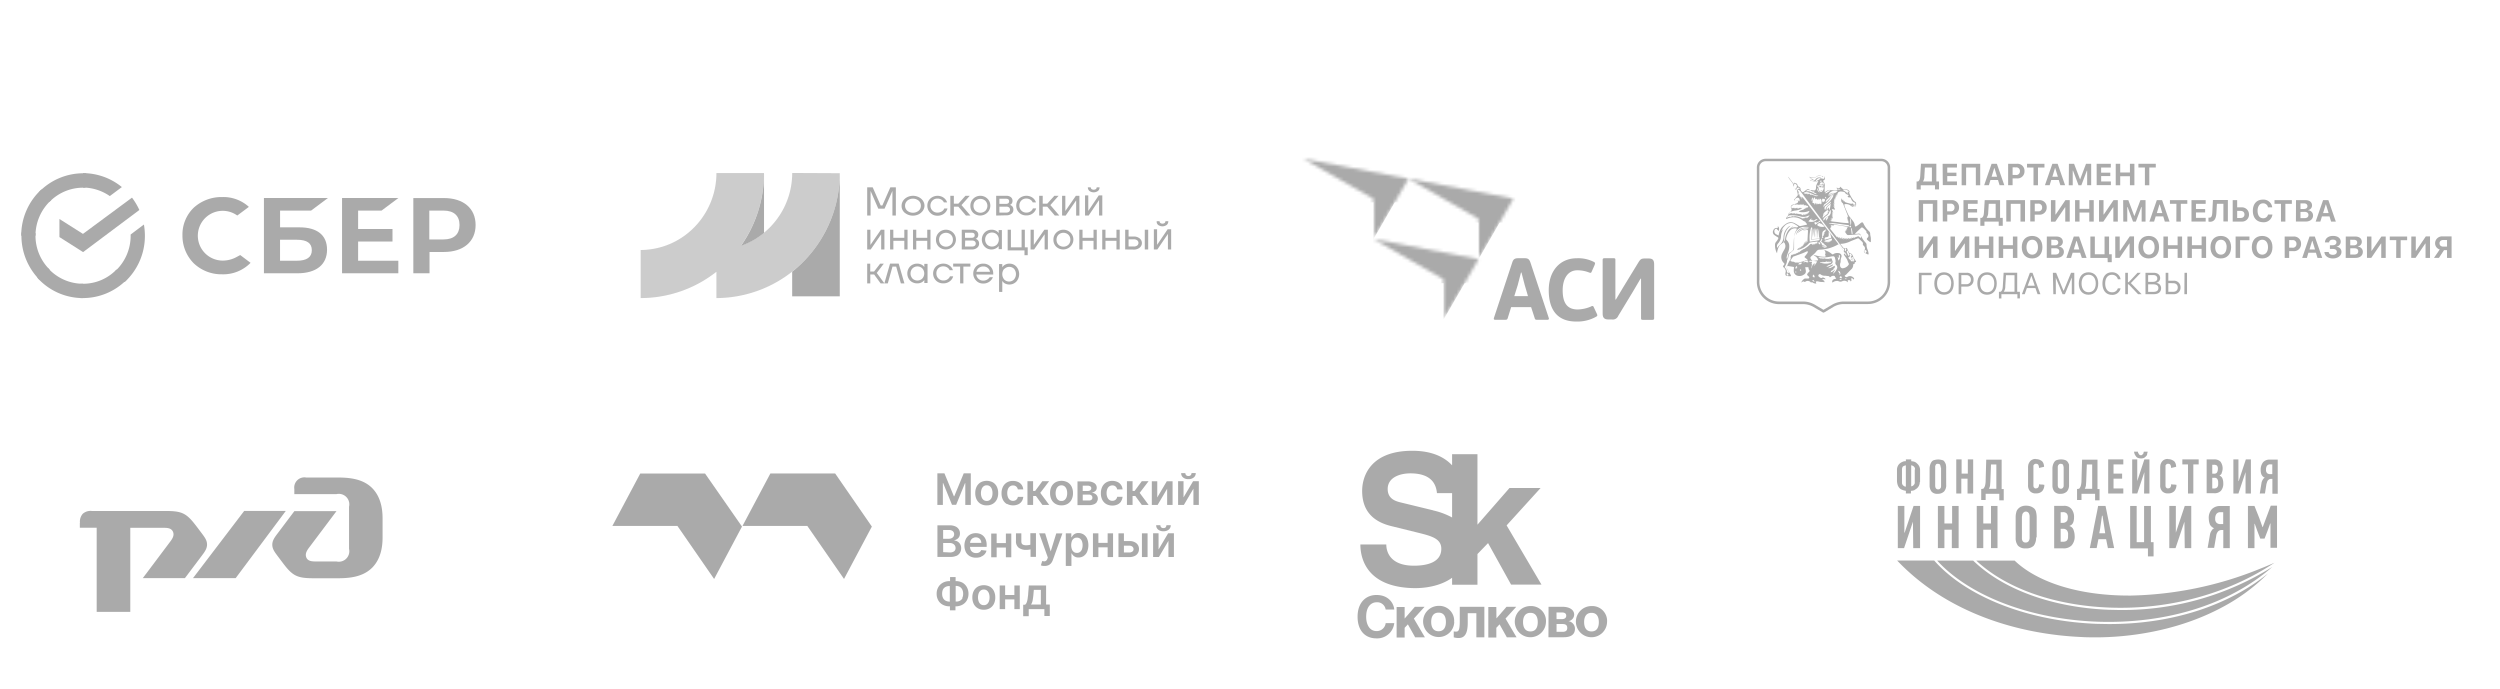 <svg xmlns="http://www.w3.org/2000/svg" xmlns:xlink="http://www.w3.org/1999/xlink" width="272.2mm" height="75.03mm" viewBox="0 0 771.59 212.69">
  <defs>
    <mask id="a" x="433.46" y="54.15" width="34.3" height="25.81" maskUnits="userSpaceOnUse">
      <path d="M456.3,67.52l-21.61-12.4,32.4,6.17L456.32,80Z" style="fill: #71b4e1"/>
    </mask>
    <mask id="b" x="423.07" y="72.85" width="34.3" height="25.76" maskUnits="userSpaceOnUse">
      <path d="M445.52,86.18l-21.61-12.4L456.32,80,445.54,98.62Z" style="fill: #c5cac6"/>
    </mask>
    <mask id="c" x="401.25" y="47.91" width="34.3" height="25.87" maskUnits="userSpaceOnUse">
      <path d="M423.9,61.35,402.29,49l32.4,6.17L423.91,73.78Z" style="fill: #f73624"/>
    </mask>
  </defs>
  <title>8</title>
  <g>
    <path d="M90.83,151v1.51h13a3.24,3.24,0,0,1,3.89,3.89v13a3.24,3.24,0,0,1-3.89,3.89H97.55c-1.08,0-2.49,0-3-1.19s.22-2.27.87-3.13l8.43-11.22h-13l-5.2,6.91c-.87,1.16-1.62,2.16-1.62,3.46s.7,2.23,1.62,3.46l1.3,1.73c1.3,1.73,2.59,3.46,4.31,4.31s3.79.86,6.58.86h5.63c3.25,0,8.1,0,11.36-3.24s3.24-8,3.24-9.71v-5.2c0-1.73,0-6.48-3.24-9.71s-8.1-3.24-11.36-3.24h-9A3.14,3.14,0,0,0,90.84,151" style="fill: #aaa"/>
    <polygon points="75.36 157.69 88.2 157.69 72.73 178.43 59.56 178.43 75.36 157.69" style="fill: #aaa"/>
    <path d="M24.67,161.38a3.63,3.63,0,0,1,.87-2.81,3.64,3.64,0,0,1,2.81-.86H50.07c2.81,0,4.87,0,6.58.86s3,2.6,4.31,4.31l1.3,1.73c.92,1.23,1.63,2.16,1.63,3.46s-.76,2.3-1.63,3.46l-5.2,6.91h-13l8.43-11.22c.65-.87,1.41-1.94.87-3.13s-1.94-1.18-3-1.18H40.2v25.94H29.83V162.89h-5.2v-1.51" style="fill: #aaa"/>
  </g>
  <g>
    <path d="M117.75,65l5.19-3.88H105.56V84.35h17.37V80.47H110.52V74.54h10.61V70.67H110.52V65Z" style="fill: #aaa"/>
    <path d="M92.43,70.17h-6V65H96l5.19-3.88H81.45V84.35H91.79c5.79,0,9.14-2.66,9.14-7.3C100.93,72.61,97.93,70.17,92.43,70.17Zm-.83,10.3H86.42V74h5.19c3.16,0,4.62,1.07,4.62,3.23S94.65,80.47,91.61,80.47Z" style="fill: #aaa"/>
    <path d="M137,61.13h-9.44V84.35h5V77.77H137c6,0,9.78-3.19,9.78-8.32S143.05,61.13,137,61.13Zm-.11,12.77h-4.4V65h4.4c3.2,0,4.93,1.6,4.93,4.45S140.08,73.9,136.89,73.9Z" style="fill: #aaa"/>
    <path d="M73,79.33a8.86,8.86,0,0,1-4.29,1.1,7.68,7.68,0,1,1,4.51-13.91l3.57-2.66-.23-.23a11.72,11.72,0,0,0-8-2.81,12.7,12.7,0,0,0-8.8,3.31,11.52,11.52,0,0,0-3.46,8.48,12.06,12.06,0,0,0,3.46,8.63,12.36,12.36,0,0,0,8.76,3.42,11.74,11.74,0,0,0,8.8-3.54l-3.19-2.4Z" style="fill: #aaa"/>
    <path d="M40.73,61A20.62,20.62,0,0,1,43,64.81l-17.37,13-7.3-4.64V67.59l7.26,4.6Z" style="fill: #aaa"/>
    <path d="M10.94,72.76A5,5,0,0,1,11,72l-4.4-.23c0,.31,0,.65,0,.95a19.36,19.36,0,0,0,5.6,13.65l3.12-3.16A14.69,14.69,0,0,1,10.94,72.76Z" style="fill: #aaa"/>
    <path d="M25.61,57.93a4.92,4.92,0,0,1,.75,0l.23-4.45c-.3,0-.64,0-.94,0a19,19,0,0,0-13.5,5.66l3.12,3.16A14.45,14.45,0,0,1,25.61,57.93Z" style="fill: #aaa"/>
    <path d="M25.61,87.58a4.92,4.92,0,0,1-.75,0L24.63,92c.3,0,.64,0,.94,0a18.94,18.94,0,0,0,13.5-5.66l-3.12-3.16A14.24,14.24,0,0,1,25.61,87.58Z" style="fill: #aaa"/>
    <path d="M33.88,60.52l3.72-2.78a19,19,0,0,0-12-4.3v4.45A14.67,14.67,0,0,1,33.88,60.52Z" style="fill: #aaa"/>
    <path d="M44.71,72.76a20.89,20.89,0,0,0-.3-3.46l-4.1,3.08v.38a14.8,14.8,0,0,1-4.85,11l3,3.31A19.34,19.34,0,0,0,44.71,72.76Z" style="fill: #aaa"/>
    <path d="M25.61,87.58a14.5,14.5,0,0,1-10.87-4.9l-3.27,3A18.88,18.88,0,0,0,25.61,92Z" style="fill: #aaa"/>
    <path d="M15.79,61.77l-3-3.31A19.27,19.27,0,0,0,6.54,72.76h4.4A14.86,14.86,0,0,1,15.79,61.77Z" style="fill: #aaa"/>
  </g>
  <g>
    <g>
      <path d="M291,149.12h.1l2.72,6.69h1.28l2.72-6.67h.1v6.7h1.7v-9.75h-2.18l-2.92,7.07h-.12l-2.92-7.07h-2.18v9.75H291Z" style="fill: #aaa"/>
      <path d="M302.66,155.51a3.55,3.55,0,0,0,1.87.47,3.61,3.61,0,0,0,1.88-.47,3.25,3.25,0,0,0,1.23-1.32,4.23,4.23,0,0,0,.43-2,4.34,4.34,0,0,0-.43-2,3.14,3.14,0,0,0-1.23-1.32,4,4,0,0,0-3.75,0,3.25,3.25,0,0,0-1.23,1.32,4.25,4.25,0,0,0-.43,2,4.36,4.36,0,0,0,.43,2A3.19,3.19,0,0,0,302.66,155.51Zm.29-4.52a2,2,0,0,1,.59-.87,1.52,1.52,0,0,1,1-.33,1.48,1.48,0,0,1,1,.33,2,2,0,0,1,.59.87,3.62,3.62,0,0,1,.19,1.22,3.57,3.57,0,0,1-.19,1.21,2,2,0,0,1-.59.87,1.49,1.49,0,0,1-1,.32,1.54,1.54,0,0,1-1-.32,1.9,1.9,0,0,1-.59-.87,3.57,3.57,0,0,1-.2-1.21A3.65,3.65,0,0,1,302.95,151Z" style="fill: #aaa"/>
      <path d="M310.76,155.5a4,4,0,0,0,3.51.15,2.6,2.6,0,0,0,1.08-.93,2.82,2.82,0,0,0,.46-1.37h-1.66a1.58,1.58,0,0,1-.29.67,1.4,1.4,0,0,1-.51.42,1.61,1.61,0,0,1-.69.15,1.54,1.54,0,0,1-.94-.29,1.81,1.81,0,0,1-.62-.82,3.4,3.4,0,0,1-.23-1.29,3.28,3.28,0,0,1,.23-1.27,1.78,1.78,0,0,1,.63-.81,1.58,1.58,0,0,1,.93-.28,1.43,1.43,0,0,1,1,.35,1.62,1.62,0,0,1,.48.88h1.66a2.74,2.74,0,0,0-.47-1.38,2.7,2.7,0,0,0-1.11-.92,3.76,3.76,0,0,0-1.59-.33,3.56,3.56,0,0,0-1.87.48,3.2,3.2,0,0,0-1.22,1.33,4.33,4.33,0,0,0-.43,2,4.26,4.26,0,0,0,.42,2,3.23,3.23,0,0,0,1.21,1.33Z" style="fill: #aaa"/>
      <path d="M318.87,153.08h.85l2,2.76h2.1l-2.76-3.72,2.73-3.59h-2.09l-2.22,3h-.63v-3h-1.74v7.32h1.74Z" style="fill: #aaa"/>
      <path d="M325.75,155.51a3.55,3.55,0,0,0,1.87.47,3.61,3.61,0,0,0,1.88-.47,3.25,3.25,0,0,0,1.23-1.32,4.25,4.25,0,0,0,.43-2,4.36,4.36,0,0,0-.43-2,3.14,3.14,0,0,0-1.23-1.32,4,4,0,0,0-3.75,0,3.25,3.25,0,0,0-1.23,1.32,4.23,4.23,0,0,0-.43,2,4.34,4.34,0,0,0,.43,2A3.19,3.19,0,0,0,325.75,155.51ZM326,151a2,2,0,0,1,.59-.87,1.53,1.53,0,0,1,1-.33,1.47,1.47,0,0,1,1,.33,2,2,0,0,1,.59.87,3.59,3.59,0,0,1,.19,1.22,3.54,3.54,0,0,1-.19,1.21,2,2,0,0,1-.59.87,1.49,1.49,0,0,1-1,.32,1.54,1.54,0,0,1-1-.32,1.9,1.9,0,0,1-.59-.87,3.57,3.57,0,0,1-.2-1.21A3.65,3.65,0,0,1,326,151Z" style="fill: #aaa"/>
      <path d="M338.51,154.9a1.73,1.73,0,0,0,.32-1,1.69,1.69,0,0,0-.25-.91,1.76,1.76,0,0,0-.69-.63,2.53,2.53,0,0,0-1-.29,2.29,2.29,0,0,0,1.17-.52,1.29,1.29,0,0,0,.43-1,1.66,1.66,0,0,0-.76-1.45,3.65,3.65,0,0,0-2.08-.51h-3.1v7.32h3.57a3.93,3.93,0,0,0,1.47-.25,2,2,0,0,0,.93-.69Zm-4.34-5h1.47a1.47,1.47,0,0,1,.86.21.69.69,0,0,1,.31.59.71.71,0,0,1-.14.45.85.85,0,0,1-.39.29,1.59,1.59,0,0,1-.61.1h-1.51Zm2.7,4.35a1.12,1.12,0,0,1-.75.22h-1.95v-1.81h1.95a1.05,1.05,0,0,1,.75.26.94.94,0,0,1,.28.71A.75.75,0,0,1,336.86,154.25Z" style="fill: #aaa"/>
      <path d="M346,154.71a2.82,2.82,0,0,0,.46-1.37h-1.66a1.58,1.58,0,0,1-.28.67,1.41,1.41,0,0,1-.51.42,1.61,1.61,0,0,1-.69.15,1.54,1.54,0,0,1-.94-.29,1.81,1.81,0,0,1-.62-.82,3.4,3.4,0,0,1-.23-1.29,3.28,3.28,0,0,1,.23-1.27,1.78,1.78,0,0,1,.63-.81,1.58,1.58,0,0,1,.93-.28,1.43,1.43,0,0,1,1,.35,1.62,1.62,0,0,1,.48.88h1.66a2.74,2.74,0,0,0-.47-1.38,2.7,2.7,0,0,0-1.11-.92,3.77,3.77,0,0,0-1.59-.33,3.56,3.56,0,0,0-1.87.48,3.19,3.19,0,0,0-1.22,1.33,4.33,4.33,0,0,0-.43,2,4.26,4.26,0,0,0,.42,2,3.24,3.24,0,0,0,1.21,1.33,4,4,0,0,0,3.51.15,2.6,2.6,0,0,0,1.08-.93Z" style="fill: #aaa"/>
      <path d="M354.49,148.52H352.4l-2.22,3h-.63v-3h-1.74v7.32h1.74v-2.76h.85l2,2.76h2.1l-2.76-3.72Z" style="fill: #aaa"/>
      <path d="M360.22,150.85v5h1.68v-7.32h-1.78l-2.95,5v-5h-1.68v7.32h1.79Z" style="fill: #aaa"/>
      <path d="M368.23,148.52l-2.95,5v-5H363.6v7.32h1.79l2.94-5v5H370v-7.32Z" style="fill: #aaa"/>
      <path d="M366.8,147.88a2.46,2.46,0,0,0,1.64-.51,1.68,1.68,0,0,0,.61-1.35h-1.3a1,1,0,0,1-.23.62.89.89,0,0,1-.73.27.9.9,0,0,1-.73-.27.94.94,0,0,1-.22-.61h-1.29a1.67,1.67,0,0,0,.61,1.35,2.45,2.45,0,0,0,1.63.51Z" style="fill: #aaa"/>
      <path d="M295.16,171.59a2.54,2.54,0,0,0,1.12-1,2.6,2.6,0,0,0,.37-1.36,2.43,2.43,0,0,0-.31-1.27,2.31,2.31,0,0,0-.79-.81,2.19,2.19,0,0,0-1-.32v-.09a2.62,2.62,0,0,0,.87-.38,1.91,1.91,0,0,0,.62-.69,2.07,2.07,0,0,0,.23-1,2.31,2.31,0,0,0-1.42-2.2,4.16,4.16,0,0,0-1.77-.33h-3.76v9.75h4a4.27,4.27,0,0,0,1.87-.35Zm-4.07-8h1.8a1.66,1.66,0,0,1,1.19.37,1.2,1.2,0,0,1,.4.94,1.24,1.24,0,0,1-.22.74,1.41,1.41,0,0,1-.59.48,2,2,0,0,1-.83.17h-1.76v-2.69Zm0,6.82V167.6h2a2,2,0,0,1,1,.21,1.52,1.52,0,0,1,.61.55,1.44,1.44,0,0,1,.22.78,1.21,1.21,0,0,1-.43,1,2.12,2.12,0,0,1-1.4.37Z" style="fill: #aaa"/>
      <path d="M302.78,171.81a2.78,2.78,0,0,0,1.1-.74,2.43,2.43,0,0,0,.58-1.12l-1.63-.18a1.44,1.44,0,0,1-.34.52,1.46,1.46,0,0,1-.54.32,2.16,2.16,0,0,1-.68.1,1.9,1.9,0,0,1-1-.24,1.65,1.65,0,0,1-.66-.69,2.42,2.42,0,0,1-.23-1h5.14v-.53a4.54,4.54,0,0,0-.27-1.66,3.18,3.18,0,0,0-.74-1.15,3,3,0,0,0-1.07-.67,3.8,3.8,0,0,0-1.29-.21,3.51,3.51,0,0,0-1.84.48,3.31,3.31,0,0,0-1.22,1.33,4.77,4.77,0,0,0,0,4,3.07,3.07,0,0,0,1.24,1.3,3.78,3.78,0,0,0,1.91.46,4.27,4.27,0,0,0,1.53-.26Zm-2.53-5.7a1.7,1.7,0,0,1,.93-.26,1.72,1.72,0,0,1,.87.22,1.55,1.55,0,0,1,.59.61,1.84,1.84,0,0,1,.22.88h-3.46a1.92,1.92,0,0,1,.22-.8,1.78,1.78,0,0,1,.62-.67Z" style="fill: #aaa"/>
      <path d="M310.45,169v3h1.67v-7.32h-1.67v2.94h-2.85v-2.94h-1.68v7.32h1.68v-3Z" style="fill: #aaa"/>
      <path d="M315.38,167.8a1.48,1.48,0,0,1-.16-.75v-2.44h-1.66V167a2.43,2.43,0,0,0,.86,2.06,3.75,3.75,0,0,0,2.34.66,4.87,4.87,0,0,0,.79-.06c.18,0,.34-.07.51-.1v2.32h1.67v-7.32H318v3.56l-.2.06a5,5,0,0,1-1.1.11,2.44,2.44,0,0,1-.86-.13,1,1,0,0,1-.51-.42Z" style="fill: #aaa"/>
      <path d="M324.35,170.14h-.08l-1.7-5.52h-1.84l2.67,7.47-.15.39a1.32,1.32,0,0,1-.39.59.84.84,0,0,1-.53.18,2.59,2.59,0,0,1-.67-.1l-.41,1.35a2.8,2.8,0,0,0,.48.13,3.15,3.15,0,0,0,.66.05,2.87,2.87,0,0,0,1.18-.22,2.24,2.24,0,0,0,.83-.63,3.35,3.35,0,0,0,.55-1l2.95-8.2H326l-1.7,5.52Z" style="fill: #aaa"/>
      <path d="M334.41,164.95a2.9,2.9,0,0,0-1.55-.43,2.28,2.28,0,0,0-1.06.21,2.07,2.07,0,0,0-.67.52,3.57,3.57,0,0,0-.38.57h-.1v-1.21h-1.71v10.06h1.74v-3.89h.07a3.38,3.38,0,0,0,.39.57,2.07,2.07,0,0,0,.68.51,2.38,2.38,0,0,0,1.05.21,2.78,2.78,0,0,0,1.56-.45,3,3,0,0,0,1.08-1.29,5.44,5.44,0,0,0,0-4.11,2.91,2.91,0,0,0-1.1-1.27Zm-.47,4.55a1.84,1.84,0,0,1-.59.84,1.5,1.5,0,0,1-1,.31,1.48,1.48,0,0,1-.94-.3,1.77,1.77,0,0,1-.59-.83,3.66,3.66,0,0,1-.21-1.24,3.58,3.58,0,0,1,.2-1.24,1.75,1.75,0,0,1,.59-.81,1.52,1.52,0,0,1,.94-.29,1.6,1.6,0,0,1,1,.3,1.81,1.81,0,0,1,.59.83,3.47,3.47,0,0,1,.2,1.21,3.52,3.52,0,0,1-.2,1.22Z" style="fill: #aaa"/>
      <path d="M341.85,167.56H339v-2.94h-1.68v7.32H339v-3h2.86v3h1.67v-7.32h-1.67Z" style="fill: #aaa"/>
      <path d="M354.18,164.61h-1.74v7.32h1.74Z" style="fill: #aaa"/>
      <path d="M348.56,167h-1.68v-2.38H345.2v7.32h3.36a3.62,3.62,0,0,0,1.6-.32,2.3,2.3,0,0,0,1.37-2.15,2.26,2.26,0,0,0-.78-1.78A3.21,3.21,0,0,0,348.56,167Zm.93,3.23a1.48,1.48,0,0,1-.93.29h-1.68v-2.1h1.68a1.43,1.43,0,0,1,.93.3,1,1,0,0,1,.36.78.86.86,0,0,1-.36.74Z" style="fill: #aaa"/>
      <path d="M359.81,162.72a.89.89,0,0,1-.73.27.9.9,0,0,1-.73-.27.94.94,0,0,1-.22-.61h-1.29a1.67,1.67,0,0,0,.61,1.35,2.45,2.45,0,0,0,1.63.51,2.48,2.48,0,0,0,1.64-.51,1.68,1.68,0,0,0,.61-1.35H360a1,1,0,0,1-.23.62Z" style="fill: #aaa"/>
      <path d="M357.57,169.6v-5h-1.68v7.32h1.79l2.94-5v5h1.69v-7.32h-1.79Z" style="fill: #aaa"/>
      <path d="M297.07,179.85a4.2,4.2,0,0,0-2-.49h-.14V178.1h-1.71v1.26H293a4.2,4.2,0,0,0-2,.49,3.62,3.62,0,0,0-1.41,1.38,4,4,0,0,0-.51,2.08,4,4,0,0,0,.51,2,3.46,3.46,0,0,0,1.4,1.35,4.3,4.3,0,0,0,2.05.48h.14v1.24h1.71v-1.24H295a4.24,4.24,0,0,0,2-.48,3.54,3.54,0,0,0,1.4-1.36,4,4,0,0,0,.51-2,4.17,4.17,0,0,0-.51-2.08A3.54,3.54,0,0,0,297.07,179.85Zm-4,5.83a2.54,2.54,0,0,1-1.2-.27,1.94,1.94,0,0,1-.8-.81,2.67,2.67,0,0,1-.29-1.29A3.09,3.09,0,0,1,291,182a1.94,1.94,0,0,1,.79-.83,2.45,2.45,0,0,1,1.21-.28h.14v4.83H293Zm4-1.09a1.85,1.85,0,0,1-.78.81,2.42,2.42,0,0,1-1.2.27h-.14v-4.83H295a2.42,2.42,0,0,1,1.2.28,1.92,1.92,0,0,1,.78.83,2.94,2.94,0,0,1,.28,1.33,2.73,2.73,0,0,1-.28,1.29Z" style="fill: #aaa"/>
      <path d="M305.51,181.08a4,4,0,0,0-3.75,0,3.25,3.25,0,0,0-1.23,1.32,4.23,4.23,0,0,0-.43,2,4.34,4.34,0,0,0,.43,2,3.2,3.2,0,0,0,1.23,1.32,3.56,3.56,0,0,0,1.87.47,3.61,3.61,0,0,0,1.88-.47,3.25,3.25,0,0,0,1.23-1.32,4.23,4.23,0,0,0,.43-2,4.34,4.34,0,0,0-.43-2A3.14,3.14,0,0,0,305.51,181.08Zm-.29,4.51a2,2,0,0,1-.59.87,1.49,1.49,0,0,1-1,.32,1.53,1.53,0,0,1-1-.32,1.9,1.9,0,0,1-.59-.87,3.56,3.56,0,0,1-.2-1.21,3.65,3.65,0,0,1,.2-1.22,1.91,1.91,0,0,1,.59-.87,1.52,1.52,0,0,1,1-.33,1.47,1.47,0,0,1,1,.33,2,2,0,0,1,.59.87,3.59,3.59,0,0,1,.19,1.22A3.54,3.54,0,0,1,305.22,185.59Z" style="fill: #aaa"/>
      <path d="M313.07,183.65h-2.85V180.7h-1.68V188h1.68v-3h2.85v3h1.67V180.7h-1.67Z" style="fill: #aaa"/>
      <path d="M322.87,180.7h-5.33l-.21,2.56c0,.41-.08.79-.12,1.15a8.64,8.64,0,0,1-.17,1,3.52,3.52,0,0,1-.26.74,1.33,1.33,0,0,1-.4.49h-.59v3.54h1.71V188h4.83v2.13H324v-3.54h-1.14v-5.89Zm-1.66,5.89h-3a3.51,3.51,0,0,0,.51-1.35,19.2,19.2,0,0,0,.25-2l.11-1.18h2.16v4.5Z" style="fill: #aaa"/>
    </g>
    <path d="M220.4,178.7l-11.33-16.38H189l8.6-16.17h20L229,162.52l-8.6,16.18Zm48.68-16.18-11.32-16.38h-20l-8.6,16.18h20l11.33,16.37,8.6-16.18Z" style="fill: #aaa"/>
  </g>
  <g>
    <g>
      <path d="M592.52,148.75a2.53,2.53,0,0,1-.27,1.19,2.87,2.87,0,0,1-.64.82l-.82.55a3.3,3.3,0,0,1-1,.18v.82h-1.56v-.82a5.23,5.23,0,0,1-1.28-.37,2,2,0,0,1-.83-.64,2.88,2.88,0,0,1-.46-.92,4.68,4.68,0,0,1-.18-1.19V145a2.54,2.54,0,0,1,.28-1.19,2.19,2.19,0,0,1,.55-.73,3,3,0,0,1,.92-.55,2,2,0,0,1,1-.18v-.55h1.65v.55a3.9,3.9,0,0,1,1,.18,2.16,2.16,0,0,1,.82.55,2.84,2.84,0,0,1,.64.82,2.53,2.53,0,0,1,.27,1.19v3.66Zm-4.3-5.13a2.74,2.74,0,0,0-.92.37,1.55,1.55,0,0,0-.27.92v4a1.16,1.16,0,0,0,.09.55,1.28,1.28,0,0,0,.27.37c.09.09.28.18.37.27a.83.83,0,0,0,.46.09Zm2.84,1.28a1.18,1.18,0,0,0-.37-.92,1.73,1.73,0,0,0-.82-.37v6.5c.09,0,.27-.09.37-.09a1.62,1.62,0,0,0,.64-.64.83.83,0,0,0,.09-.46v-4Z" style="fill: #aaa"/>
      <path d="M600.67,149.57a2.91,2.91,0,0,1-.64,2.11,2.62,2.62,0,0,1-1.92.73,2.33,2.33,0,0,1-1.92-.64,3,3,0,0,1-.64-1.92v-5.31a4,4,0,0,1,.18-1.1,2.9,2.9,0,0,1,.46-.92A1.33,1.33,0,0,1,597,142a4.63,4.63,0,0,1,1.19-.18,4.05,4.05,0,0,1,1.19.18.93.93,0,0,1,.73.46,2.87,2.87,0,0,1,.46.92,4.84,4.84,0,0,1,.09,1.19ZM599,144.35a2.67,2.67,0,0,0-.18-.82c-.09-.27-.37-.37-.73-.37a.69.69,0,0,0-.46.09c-.18.18-.27.27-.27.46a.69.69,0,0,0-.09.46v5.77a1.71,1.71,0,0,0,.18.73.82.82,0,0,0,.73.37.74.74,0,0,0,.73-.37c.18-.18.18-.46.18-.82v-5.49Z" style="fill: #aaa"/>
      <polygon points="607.26 152.32 607.26 147.74 605.34 147.74 605.34 152.32 603.78 152.32 603.78 141.79 605.43 141.79 605.43 146.18 607.35 146.18 607.35 141.79 609 141.79 609 152.32 607.26 152.32" style="fill: #aaa"/>
      <path d="M612.85,152.32v2h-1.37v-3.39l.64-.09a2.18,2.18,0,0,0,.55-1,6.53,6.53,0,0,0,.18-1.56l.18-6.41h4.76v9.07h.64v3.48h-1.37v-2h-4.21Zm1.47-4.12c0,.64-.09,1.1-.09,1.56a3.09,3.09,0,0,1-.37,1.1h2.29v-7.51H614.5Z" style="fill: #aaa"/>
      <path d="M628.32,141.7a3.42,3.42,0,0,1,1.1.18,3.71,3.71,0,0,1,.82.46,2,2,0,0,1,.46.73,3.32,3.32,0,0,1,.18,1l-1.56.37a2.28,2.28,0,0,0-.18-.92.74.74,0,0,0-.73-.37.69.69,0,0,0-.46.09l-.27.27a.55.55,0,0,0-.09.37V150c0,.09.09.27.09.37l.27.27a.69.69,0,0,0,.46.09c.64,0,.92-.46.92-1.28a2.53,2.53,0,0,0,.82.09c.27,0,.55.09.82.09a3,3,0,0,1-.64,1.92,2.41,2.41,0,0,1-1.83.73,2.33,2.33,0,0,1-1.92-.64,2.58,2.58,0,0,1-.64-1.92v-5.22a4.46,4.46,0,0,1,.09-1.1,2.9,2.9,0,0,1,.46-.92,2,2,0,0,1,.82-.64,1.87,1.87,0,0,1,1-.18" style="fill: #aaa"/>
      <path d="M638.58,149.57a2.91,2.91,0,0,1-.64,2.11,2.62,2.62,0,0,1-1.92.73,2.33,2.33,0,0,1-1.92-.64,3,3,0,0,1-.64-1.92v-5.31a4,4,0,0,1,.18-1.1,2.88,2.88,0,0,1,.46-.92,1.34,1.34,0,0,1,.83-.55,4.63,4.63,0,0,1,1.19-.18,4.06,4.06,0,0,1,1.19.18,1.65,1.65,0,0,1,.82.55,2.87,2.87,0,0,1,.46.92v6.14Zm-1.65-5.22a2.67,2.67,0,0,0-.18-.82c-.09-.27-.37-.37-.73-.37a.69.69,0,0,0-.46.09l-.27.27c-.09.09-.09.27-.18.46v5.77a1.74,1.74,0,0,0,.18.73,1,1,0,0,0,.73.37.74.74,0,0,0,.73-.37c.18-.18.18-.46.18-.82Z" style="fill: #aaa"/>
      <path d="M642.43,152.32v2h-1.37v-3.39l.64-.09a2.18,2.18,0,0,0,.55-1,6.53,6.53,0,0,0,.18-1.56l.18-6.41h4.76v9.07H648v3.48h-1.37v-2h-4.21Zm1.47-4.12c0,.64-.09,1.1-.09,1.56a3.09,3.09,0,0,1-.37,1.1h2.29v-7.51h-1.65Z" style="fill: #aaa"/>
      <polygon points="650.67 152.32 650.67 141.79 655.34 141.79 655.34 143.34 652.32 143.34 652.32 146.18 654.97 146.18 654.97 147.74 652.32 147.74 652.32 150.76 655.34 150.76 655.34 152.32 650.67 152.32" style="fill: #aaa"/>
      <path d="M661.84,145.72l-2.2,6.59h-1.56V141.79h1.56v6.68l2.2-6.68h1.56v10.53h-1.65Zm-2-6.32a.69.69,0,0,0,.09.37c.09.09.09.18.18.37l.27.27a.55.55,0,0,0,.37.09c.18,0,.27,0,.37-.09l.27-.27a.47.47,0,0,0,.18-.37c0-.09.09-.18.09-.37h1.19a2.87,2.87,0,0,1-.18.73c.09.18-.09.46-.27.64a4,4,0,0,1-.64.55,2.71,2.71,0,0,1-.92.18,3.29,3.29,0,0,1-1-.18,1.23,1.23,0,0,1-.64-.55,2.32,2.32,0,0,1-.37-.64,2.83,2.83,0,0,1-.18-.73Z" style="fill: #aaa"/>
      <path d="M669.08,141.7a3.41,3.41,0,0,1,1.1.18,3.72,3.72,0,0,1,.83.46,2,2,0,0,1,.46.73,3.32,3.32,0,0,1,.18,1l-1.56.37a2.28,2.28,0,0,0-.18-.92.74.74,0,0,0-.73-.37.69.69,0,0,0-.46.09l-.27.27a.55.55,0,0,0-.09.37V150c0,.09.09.27.09.37l.27.27a.69.69,0,0,0,.46.09c.64,0,.92-.46.92-1.28a2.53,2.53,0,0,0,.82.09c.28,0,.55.09.83.09a3,3,0,0,1-.64,1.92,2.41,2.41,0,0,1-1.83.73,2.33,2.33,0,0,1-1.92-.64,2.58,2.58,0,0,1-.64-1.92v-5.22a4.46,4.46,0,0,1,.09-1.1,2.88,2.88,0,0,1,.46-.92,2,2,0,0,1,.82-.64,2.14,2.14,0,0,1,1-.18" style="fill: #aaa"/>
      <polygon points="676.95 143.34 676.95 152.32 675.3 152.32 675.3 143.34 673.56 143.34 673.56 141.79 678.6 141.79 678.6 143.34 676.95 143.34" style="fill: #aaa"/>
      <path d="M685,146.82a1.39,1.39,0,0,1,.92.82,3.78,3.78,0,0,1,.27,1.47,3.36,3.36,0,0,1-.73,2.38,2.67,2.67,0,0,1-2.2.73h-2.2V141.79h2.29a2.56,2.56,0,0,1,2,.73,3.51,3.51,0,0,1,.37,3.39c0,.37-.37.64-.73.92m-.46-2.11a1.47,1.47,0,0,0-.27-1,1.37,1.37,0,0,0-.92-.27h-.55v2.75h.55a1,1,0,0,0,.92-.37,2.43,2.43,0,0,0,.27-1.1m.09,4.21a2,2,0,0,0-.27-1.1,1,1,0,0,0-.92-.37h-.64v3.3h.64a1.32,1.32,0,0,0,.64-.18.72.72,0,0,0,.37-.37,1.3,1.3,0,0,0,.18-.55Z" style="fill: #aaa"/>
      <polygon points="693.07 145.72 690.87 152.32 689.31 152.32 689.31 141.79 690.87 141.79 690.87 148.47 690.96 148.47 693.16 141.79 694.72 141.79 694.72 152.32 693.07 152.32 693.07 145.72" style="fill: #aaa"/>
      <path d="M697.46,152.32,698,149a2.74,2.74,0,0,1,.37-.92,1.44,1.44,0,0,1,.64-.64,2,2,0,0,1-1-.92,3.47,3.47,0,0,1-.27-1.46,3.69,3.69,0,0,1,.73-2.38,2.63,2.63,0,0,1,2.11-.82H703v10.53h-1.65v-4.58h-.46a1.12,1.12,0,0,0-.82.37c-.27.18-.37.64-.55,1.19l-.46,2.93Zm3.2-9a1.18,1.18,0,0,0-1,.46,2.08,2.08,0,0,0-.27,1.19,1.34,1.34,0,0,0,.37,1.1,1.55,1.55,0,0,0,.92.27h.64v-3Z" style="fill: #aaa"/>
      <polygon points="590.41 161.02 587.67 169.17 585.74 169.17 585.74 156.16 587.76 156.16 587.76 164.41 587.85 164.41 590.6 156.16 592.61 156.16 592.61 169.17 590.5 169.17 590.41 161.02" style="fill: #aaa"/>
      <polygon points="602.41 169.17 602.41 163.49 600.12 163.49 600.12 169.17 598.11 169.17 598.11 156.16 600.12 156.16 600.12 161.57 602.5 161.57 602.5 156.16 604.51 156.16 604.51 169.17 602.41 169.17" style="fill: #aaa"/>
      <polygon points="614.5 169.17 614.5 163.49 612.12 163.49 612.12 169.17 610.1 169.17 610.1 156.16 612.12 156.16 612.12 161.57 614.5 161.57 614.5 156.16 616.51 156.16 616.51 169.17 614.5 169.17" style="fill: #aaa"/>
      <path d="M628.42,165.87a4.07,4.07,0,0,1-.73,2.56,3.22,3.22,0,0,1-2.47.82,3,3,0,0,1-2.38-.82,3.69,3.69,0,0,1-.73-2.38v-6.5a5.5,5.5,0,0,1,.18-1.37,2.09,2.09,0,0,1,.55-1.1,2.86,2.86,0,0,1,1-.73,3.49,3.49,0,0,1,1.47-.27,4,4,0,0,1,1.56.27,3.77,3.77,0,0,1,1,.64,2.09,2.09,0,0,1,.55,1.1,7.06,7.06,0,0,1,.18,1.47v6.32Zm-2-6.5a2.09,2.09,0,0,0-.27-1,1,1,0,0,0-.92-.46.77.77,0,0,0-.55.18c-.18.09-.28.27-.37.37a1.31,1.31,0,0,0-.18.55c0,.18-.09.37-.09.55v6.59a1.55,1.55,0,0,0,.27.92,1,1,0,0,0,.92.37,1,1,0,0,0,.92-.46,1.85,1.85,0,0,0,.27-1Z" style="fill: #aaa"/>
      <path d="M638.76,162.39a1.79,1.79,0,0,1,1.19,1.1,5.44,5.44,0,0,1,.37,1.83,4.12,4.12,0,0,1-.92,3,3.35,3.35,0,0,1-2.66.92H634v-13.1h2.84a2.83,2.83,0,0,1,2.47.92,3.85,3.85,0,0,1,.82,2.66,4,4,0,0,1-.27,1.56,1.72,1.72,0,0,1-1.1,1Zm-.55-2.66a1.66,1.66,0,0,0-.37-1.28,1.55,1.55,0,0,0-1.19-.37H636v3.3h.64a1.58,1.58,0,0,0,1.19-.46c.27-.18.37-.64.37-1.19m.09,5.31a1.9,1.9,0,0,0-.37-1.37,1.45,1.45,0,0,0-1.19-.46H636v4h.82a2.19,2.19,0,0,0,.82-.18,1.1,1.1,0,0,0,.46-.46,1.74,1.74,0,0,0,.18-.73Z" style="fill: #aaa"/>
      <path d="M650.58,169.17l-.55-2.75h-2.38l-.27,1.37-.27,1.37H645c.46-2.2.92-4.4,1.28-6.5s.92-4.3,1.28-6.5h2.29l2.66,13Zm-1.83-10c-.09.92-.28,1.83-.37,2.66s-.27,1.83-.46,2.75h1.83l-.83-5.4Z" style="fill: #aaa"/>
      <polygon points="663.86 156.16 663.86 167.34 664.68 167.34 664.68 171.73 662.94 171.73 662.94 169.26 657.45 169.26 657.45 156.16 659.46 156.16 659.46 167.34 661.75 167.34 661.75 156.16 663.86 156.16" style="fill: #aaa"/>
      <polygon points="674.2 161.02 671.46 169.17 669.53 169.17 669.53 156.16 671.55 156.16 671.55 164.41 674.3 156.16 676.31 156.16 676.31 169.17 674.3 169.17 674.2 161.02" style="fill: #aaa"/>
      <path d="M681.35,169.17l.73-4.12a2.71,2.71,0,0,1,.46-1.19,1.8,1.8,0,0,1,.83-.82,2.58,2.58,0,0,1-1.28-1.1,5.41,5.41,0,0,1-.37-1.83,4,4,0,0,1,.92-2.93,3.45,3.45,0,0,1,2.56-1h3v13h-2v-5.59h-.55a1.53,1.53,0,0,0-1,.37,2.44,2.44,0,0,0-.64,1.47l-.64,3.66h-2Zm4-11.08a1.42,1.42,0,0,0-1.28.55,2.32,2.32,0,0,0-.37,1.47,1.53,1.53,0,0,0,.46,1.28,1.69,1.69,0,0,0,1.19.37h.82v-3.66Z" style="fill: #aaa"/>
      <polygon points="697.65 166.33 696.73 163.95 695.91 161.66 695.82 161.66 695.82 169.17 693.8 169.17 693.8 156.16 695.82 156.16 697.28 159.83 698.29 162.67 698.38 162.67 699.48 159.74 700.85 156.07 702.78 156.07 702.78 169.08 700.76 169.08 700.76 161.57 700.67 161.57 699.85 163.86 698.93 166.24 697.65 166.24 697.65 166.33" style="fill: #aaa"/>
    </g>
    <g>
      <path d="M700,177a58.62,58.62,0,0,1-14.4,10.57c-11.81,6.27-25.36,8.94-37.54,9.14h-1.38c-1.39,0-2.86,0-4.34-.1-18.81-.83-41.13-7.1-56.81-23.61h11.44l.2.23c10.06,11.23,29.35,18.63,50.37,19.33,1.11,0,2.22.05,3.33.05C670.06,192.66,687.53,187.08,700,177Z" style="fill: #aaa"/>
      <path d="M701.3,175c-13.06,11.47-32.47,17.59-53.77,16.89-20.68-.7-39.67-7.91-49.65-18.87H609l.26.26c9.33,8.86,24.6,14.31,41.91,14.94,1.13,0,2.25.06,3.37.06A87.15,87.15,0,0,0,701.3,175Z" style="fill: #aaa"/>
      <path d="M702,173.69c-14.4,9.6-32.47,14.52-50.86,13.84-17-.62-32-5.9-41.18-14.5h11.84c6.74,6.46,19.28,10.79,35.23,10.79h.65a111.65,111.65,0,0,0,39-7.93C698.46,175.19,700.24,174.46,702,173.69Z" style="fill: #aaa"/>
    </g>
  </g>
  <g>
    <g style="mask: url(#a)">
      <g>
        <rect x="433.46" y="54.15" width="34.3" height="14.55" style="fill: #aaa"/>
        <path d="M456.32,80,467.1,61.29,456.3,67.52Z" style="fill: #aaa"/>
      </g>
    </g>
    <g style="mask: url(#b)">
      <g>
        <rect x="423.07" y="72.85" width="34.3" height="14.55" style="fill: #aaa"/>
        <path d="M445.54,98.62,456.32,80l-10.79,6.22Z" style="fill: #aaa"/>
      </g>
    </g>
    <g style="mask: url(#c)">
      <g>
        <rect x="401.25" y="47.91" width="34.3" height="14.55" style="fill: #aaa"/>
        <path d="M423.91,73.78l10.78-18.66L423.9,61.35Z" style="fill: #aaa"/>
      </g>
    </g>
    <path d="M467.37,91.39h4.22l-1-3.4-1-3.87h-.16l-1,3.87Zm5.19,3.4H466.4l-1.06,3.4c-.1.35-.24.51-.75.51h-3.15c-.37,0-.45-.27-.37-.53l5.62-17c.37-1.25.85-1.46,2-1.48h1.62c1.21,0,1.66.16,2.09,1.48l5.62,17a.37.37,0,0,1-.35.53h-3.2c-.4,0-.66,0-.78-.43Z" style="fill: #aaa"/>
    <path d="M491.1,94.55c.51-.22.66-.08.83.33l.91,1.95c.25.51.17.7-.16.89a11.7,11.7,0,0,1-6.21,1.52c-5.85,0-8.47-3.66-8.47-9.67s3.5-9.86,8.66-9.86a10.61,10.61,0,0,1,5.27,1.13c.4.23.46.36.21,1l-.83,1.87c-.19.49-.29.6-.81.41a10,10,0,0,0-3.65-.7c-3,0-4.55,2.65-4.55,6.18s1.12,5.92,4.65,5.92a11.16,11.16,0,0,0,4.15-.94" style="fill: #aaa"/>
    <path d="M506.34,86l-2.39,4.06-4.49,7.41a1.81,1.81,0,0,1-2,1.13h-1.07c-1.4,0-1.75-.72-1.75-1.87V80.22c0-.38.17-.52.56-.52H498c.49,0,.57.11.57.52V92.44h.16L501,88.64,505.67,81c.62-1,.92-1.22,2-1.22h1.12c1.31,0,1.74.49,1.74,1.9V98.21c0,.37-.16.51-.56.51h-2.88c-.48,0-.6-.1-.6-.51V86Z" style="fill: #aaa"/>
  </g>
  <g>
    <path d="M267.64,66.53V57.81h1.7l2.46,5.6h.53l2.46-5.6h1.7v8.72h-1.06v-7.6h0L273,64.41h-1.93l-2.38-5.48h0v7.6Z" style="fill: #aaa"/>
    <path d="M279.26,65.7a3,3,0,0,1-.76-1,2.63,2.63,0,0,1-.24-1.18,2.72,2.72,0,0,1,.26-1.18,3.09,3.09,0,0,1,.76-1,3.61,3.61,0,0,1,1.15-.67,4,4,0,0,1,2.71,0,3.62,3.62,0,0,1,1.15.66,3.09,3.09,0,0,1,.77,1,2.74,2.74,0,0,1,.27,1.18,2.85,2.85,0,0,1-.63,1.69,3.53,3.53,0,0,1-1.58,1.12,4.08,4.08,0,0,1-2,.19,3.8,3.8,0,0,1-1.82-.8Zm.77-3.77a2.15,2.15,0,0,0-.53.72,1.91,1.91,0,0,0-.17.84,1.93,1.93,0,0,0,.17.84,2.16,2.16,0,0,0,.52.72,2.81,2.81,0,0,0,3.5,0,2.14,2.14,0,0,0,.53-.72,2.24,2.24,0,0,0,0-1.68,2.13,2.13,0,0,0-.53-.72,2.78,2.78,0,0,0-3.5,0Z" style="fill: #aaa"/>
    <path d="M287.11,65.67a3,3,0,0,1-.69-1,3.38,3.38,0,0,1,0-2.36,3,3,0,0,1,.69-1,3.22,3.22,0,0,1,1.09-.67,3.38,3.38,0,0,1,2.54.09,3.18,3.18,0,0,1,1,.74,3,3,0,0,1,.57,1h-1a1.92,1.92,0,0,0-.41-.59,2.13,2.13,0,0,0-.73-.45,2.23,2.23,0,0,0-.86-.14,2.1,2.1,0,0,0-.83.15,2,2,0,0,0-.69.47,2.13,2.13,0,0,0-.63,1.54,2.1,2.1,0,0,0,.63,1.55,2,2,0,0,0,.68.46,2.11,2.11,0,0,0,.82.16,2.21,2.21,0,0,0,.9-.15A2.09,2.09,0,0,0,291,65a1.91,1.91,0,0,0,.43-.65h1A2.88,2.88,0,0,1,291.28,66a3.2,3.2,0,0,1-1.94.58,3.15,3.15,0,0,1-1.21-.21A3,3,0,0,1,287.11,65.67Z" style="fill: #aaa"/>
    <path d="M293.3,66.53v-6.1h1.09v2.44h1.38l2.2-2.44h1.32l-2.54,2.87,2.75,3.22h-1.38l-2.34-2.73H294.4v2.75Z" style="fill: #aaa"/>
    <path d="M300.37,65.69a2.92,2.92,0,0,1-.67-1,2.87,2.87,0,0,1-.21-1.16,3,3,0,0,1,.21-1.18,3,3,0,0,1,.66-1,3.1,3.1,0,0,1,1-.68,3.17,3.17,0,0,1,2.42,0,3.1,3.1,0,0,1,1,.68,3,3,0,0,1,.66,1,3,3,0,0,1,.21,1.18,3,3,0,0,1-.55,1.66,3.13,3.13,0,0,1-1.39,1.1,3.22,3.22,0,0,1-1.78.18A3.17,3.17,0,0,1,300.37,65.69Zm.68-3.7a2.12,2.12,0,0,0-.46.71,2.44,2.44,0,0,0,0,1.65,2.11,2.11,0,0,0,.46.71,2.26,2.26,0,0,0,3.07,0,2.14,2.14,0,0,0,.46-.71,2.19,2.19,0,0,0-.46-2.36,2.24,2.24,0,0,0-3.07,0Z" style="fill: #aaa"/>
    <path d="M307.45,66.53v-6.1h3.13a2.15,2.15,0,0,1,1.41.43,1.41,1.41,0,0,1,.38.49,1.35,1.35,0,0,1,.13.6,1.7,1.7,0,0,1-.09.55,1.19,1.19,0,0,1-.22.39,1.29,1.29,0,0,1-.27.23,1.08,1.08,0,0,1-.24.12l-.13,0,.15,0a1.34,1.34,0,0,1,.3.13,2.2,2.2,0,0,1,.35.25,1.22,1.22,0,0,1,.29.43,1.8,1.8,0,0,1,0,1.33,1.63,1.63,0,0,1-.44.58,2.36,2.36,0,0,1-1.59.49Zm1-3.6h2c.64,0,1-.26,1-.8s-.32-.79-1-.79h-2Zm0,2.68h2.11a1.32,1.32,0,0,0,.86-.24.85.85,0,0,0,.23-.3.82.82,0,0,0,.07-.37.8.8,0,0,0-.07-.37.84.84,0,0,0-.23-.31,1.32,1.32,0,0,0-.86-.24h-2.11Z" style="fill: #aaa"/>
    <path d="M314.54,65.64a3,3,0,0,1-.68-1,3.29,3.29,0,0,1,0-2.34,3,3,0,0,1,.68-1,3.21,3.21,0,0,1,1.09-.67,3.37,3.37,0,0,1,2.54.09,3.18,3.18,0,0,1,1,.74,2.9,2.9,0,0,1,.56,1h-1a1.86,1.86,0,0,0-.41-.59,2.11,2.11,0,0,0-.73-.45,2.21,2.21,0,0,0-.86-.14,2.09,2.09,0,0,0-.83.15,2,2,0,0,0-.69.47,2.13,2.13,0,0,0-.6,1.55,2.1,2.1,0,0,0,.62,1.55,2,2,0,0,0,.68.46,2.11,2.11,0,0,0,.82.16,2.2,2.2,0,0,0,.9-.15,2.09,2.09,0,0,0,.75-.5,1.81,1.81,0,0,0,.42-.65h1a2.86,2.86,0,0,1-.57,1.09,3.05,3.05,0,0,1-1.11.82,3.24,3.24,0,0,1-1.38.26,3.13,3.13,0,0,1-1.22-.22A3,3,0,0,1,314.54,65.64Z" style="fill: #aaa"/>
    <path d="M320.73,66.53v-6.1h1.09v2.44h1.38l2.21-2.44h1.31l-2.55,2.87,2.76,3.22h-1.38l-2.34-2.73h-1.38v2.75Z" style="fill: #aaa"/>
    <path d="M327.8,66.53V60.43h1v4.7h0l3.25-4.7h1.09v6.11h-1v-4.7h0l-3.24,4.7Z" style="fill: #aaa"/>
    <path d="M334.88,66.53V60.3h1v4.8h0l3.24-4.8h1.09v6.23h-1v-4.8h0L336,66.53Zm.87-8.72h.9a.72.72,0,0,0,.06.3.69.69,0,0,0,.17.24,1.24,1.24,0,0,0,1.36,0,.7.7,0,0,0,.23-.54h.9a1.45,1.45,0,0,1-.12.62,1.42,1.42,0,0,1-.37.5,2.25,2.25,0,0,1-2.66,0,1.43,1.43,0,0,1-.36-.51,1.47,1.47,0,0,1-.11-.62Z" style="fill: #aaa"/>
    <path d="M267.64,77V70.9h1v4.7h0l3.24-4.7h1.08V77h-1V72.3h0L268.72,77Z" style="fill: #aaa"/>
    <path d="M274.71,77V70.9h1v2.5h3.39V70.9h1V77h-1V74.32h-3.38V77Z" style="fill: #aaa"/>
    <path d="M281.79,77V70.9h1v2.5h3.39V70.9h1V77h-1V74.32h-3.39V77Z" style="fill: #aaa"/>
    <path d="M289.75,76.16a2.92,2.92,0,0,1-.67-1,2.87,2.87,0,0,1-.21-1.16,2.94,2.94,0,0,1,.21-1.18,3,3,0,0,1,.66-1,3.1,3.1,0,0,1,1-.68,3.17,3.17,0,0,1,2.42,0,3.1,3.1,0,0,1,1,.68,3,3,0,0,1,.66,1,3,3,0,0,1,.21,1.18,3,3,0,0,1-.55,1.66,3.13,3.13,0,0,1-1.39,1.1,3.22,3.22,0,0,1-1.78.18A3.17,3.17,0,0,1,289.75,76.16Zm.68-3.7a2.11,2.11,0,0,0-.46.71,2.44,2.44,0,0,0,0,1.65,2.11,2.11,0,0,0,.46.71,2.24,2.24,0,0,0,3.07,0,2.09,2.09,0,0,0,.46-.71,2.44,2.44,0,0,0,0-1.65,2.09,2.09,0,0,0-.46-.71,2.24,2.24,0,0,0-3.07,0Z" style="fill: #aaa"/>
    <path d="M296.83,77V70.9H300a2.15,2.15,0,0,1,1.41.43,1.4,1.4,0,0,1,.39.49,1.33,1.33,0,0,1,.13.6,1.69,1.69,0,0,1-.09.55,1.11,1.11,0,0,1-.49.62,1.1,1.1,0,0,1-.24.12l-.14,0,.16,0a1.3,1.3,0,0,1,.3.14,2.1,2.1,0,0,1,.34.25,1.21,1.21,0,0,1,.29.43,1.54,1.54,0,0,1,.12.62,1.58,1.58,0,0,1-.13.71,1.66,1.66,0,0,1-.44.58A2.39,2.39,0,0,1,300,77Zm1-3.6h2c.64,0,1-.26,1-.79s-.31-.78-1-.78h-2Zm0,2.69H300a1.31,1.31,0,0,0,.86-.25,1,1,0,0,0,.22-.31.9.9,0,0,0,0-.73,1,1,0,0,0-.22-.31,1.31,1.31,0,0,0-.86-.25h-2.11Z" style="fill: #aaa"/>
    <path d="M303.9,76.13a3.16,3.16,0,0,1,0-4.36,2.8,2.8,0,0,1,1-.66A2.94,2.94,0,0,1,306,70.9a2.82,2.82,0,0,1,1.32.28,2.25,2.25,0,0,1,.79.62l.11.17V71h1v5.89h-1v-1l-.11.17a2.15,2.15,0,0,1-.77.61A2.87,2.87,0,0,1,306,77a2.94,2.94,0,0,1-1.15-.22A2.8,2.8,0,0,1,303.9,76.13Zm.74-3.75a2.32,2.32,0,0,0,0,3.11,2.11,2.11,0,0,0,.69.45,2.2,2.2,0,0,0,1.65,0,2.1,2.1,0,0,0,.69-.45,2.31,2.31,0,0,0,0-3.11,2.1,2.1,0,0,0-.69-.45,2.2,2.2,0,0,0-1.65,0A2.11,2.11,0,0,0,304.64,72.38Z" style="fill: #aaa"/>
    <path d="M311,77.28V70.9h1v5.43h3.3V70.9h1v5.43h.89v2.43h-1V77.28Z" style="fill: #aaa"/>
    <path d="M318.07,77V70.9h1v4.7h0l3.25-4.7h1.09V77h-1V72.3h0L319.16,77Z" style="fill: #aaa"/>
    <path d="M326,76.16a2.94,2.94,0,0,1-.67-1,2.88,2.88,0,0,1-.21-1.16,3,3,0,0,1,.21-1.18,3,3,0,0,1,.66-1,3.1,3.1,0,0,1,1-.68,3.17,3.17,0,0,1,2.42,0,3.1,3.1,0,0,1,1,.68,3,3,0,0,1,.66,1,2.94,2.94,0,0,1,.21,1.18,3,3,0,0,1-.55,1.66,3.13,3.13,0,0,1-1.39,1.1,3.22,3.22,0,0,1-1.78.18A3.17,3.17,0,0,1,326,76.16Zm.68-3.7a2.09,2.09,0,0,0-.46.71,2.44,2.44,0,0,0,0,1.65,2.09,2.09,0,0,0,.46.71,2.24,2.24,0,0,0,3.07,0,2.09,2.09,0,0,0,.46-.71,2.45,2.45,0,0,0,0-1.65,2.11,2.11,0,0,0-.46-.71,2.24,2.24,0,0,0-3.07,0Z" style="fill: #aaa"/>
    <path d="M333.11,77V70.9h1v2.5h3.39V70.9h1V77h-1V74.32h-3.38V77Z" style="fill: #aaa"/>
    <path d="M340.19,77V70.9h1v2.5h3.39V70.9h1V77h-1V74.32h-3.39V77Z" style="fill: #aaa"/>
    <path d="M347.27,77V70.9h1.05V73h1.59a2.77,2.77,0,0,1,1.82.58,1.94,1.94,0,0,1,.52.65,1.78,1.78,0,0,1,0,1.57,1.94,1.94,0,0,1-.52.65,2.77,2.77,0,0,1-1.82.58Zm1.05-.92h1.59a1.68,1.68,0,0,0,1.08-.31,1.07,1.07,0,0,0,.28-.36,1,1,0,0,0,0-.87,1.07,1.07,0,0,0-.28-.36,1.7,1.7,0,0,0-1.08-.32h-1.59Zm5,.92V70.9h1.05V77Z" style="fill: #aaa"/>
    <path d="M356.12,77V70.77h1v4.8h0l3.25-4.8h1.09V77h-1V72.2h0L357.2,77Zm.87-8.72h.9a.7.7,0,0,0,.05.3.68.68,0,0,0,.17.24,1.2,1.2,0,0,0,1.35,0,.67.67,0,0,0,.17-.24.69.69,0,0,0,.05-.3h.9a1.45,1.45,0,0,1-.12.63,1.43,1.43,0,0,1-.37.51,2.23,2.23,0,0,1-2.65,0,1.42,1.42,0,0,1-.37-.51A1.46,1.46,0,0,1,357,68.28Z" style="fill: #aaa"/>
    <path d="M267.64,87.47V81.37h.94v2.44h1.18l1.89-2.44h1.12l-2.18,2.87,2.36,3.22h-1.17l-2-2.75h-1.18v2.75Z" style="fill: #aaa"/>
    <path d="M272.94,87.47l1.76-6.11h2.66l1.77,6.11h-1.09l-1.45-5.19h-1.14L274,87.47Z" style="fill: #aaa"/>
    <path d="M280.89,86.59a3.17,3.17,0,0,1,0-4.35,2.8,2.8,0,0,1,1-.65,2.94,2.94,0,0,1,1.16-.22,2.87,2.87,0,0,1,1.32.28,2.36,2.36,0,0,1,.79.62l.11.18v-1h1v5.89h-1v-.93l-.11.16a2.16,2.16,0,0,1-.75.6,2.9,2.9,0,0,1-1.35.29,2.94,2.94,0,0,1-1.16-.22A2.8,2.8,0,0,1,280.89,86.59Zm.73-3.75a2.34,2.34,0,0,0,0,3.13,2.11,2.11,0,0,0,.69.45,2.22,2.22,0,0,0,1.65,0,2.12,2.12,0,0,0,.69-.45,2.33,2.33,0,0,0,0-3.13,2.11,2.11,0,0,0-.69-.45,2.21,2.21,0,0,0-1.65,0A2.1,2.1,0,0,0,281.62,82.85Z" style="fill: #aaa"/>
    <path d="M288.89,86.6a3.09,3.09,0,0,1,0-4.36,3.22,3.22,0,0,1,1.09-.67,3.39,3.39,0,0,1,2.55.09,3.18,3.18,0,0,1,1,.74,2.88,2.88,0,0,1,.57,1h-1a1.91,1.91,0,0,0-.42-.6,2.13,2.13,0,0,0-.73-.45,2.24,2.24,0,0,0-.86-.14,2.1,2.1,0,0,0-.83.15,2,2,0,0,0-.69.47A2.12,2.12,0,0,0,289,84.4a2.09,2.09,0,0,0,.63,1.55,2,2,0,0,0,.68.46,2.13,2.13,0,0,0,.82.16,2.22,2.22,0,0,0,.9-.15,2.08,2.08,0,0,0,.75-.5,1.82,1.82,0,0,0,.41-.63h1a2.85,2.85,0,0,1-.58,1.09,3.07,3.07,0,0,1-1.11.81,3.26,3.26,0,0,1-1.38.27,3.16,3.16,0,0,1-1.21-.21A3,3,0,0,1,288.89,86.6Z" style="fill: #aaa"/>
    <path d="M294.18,82.28v-.92h5.31v.92h-2.16v5.19h-1V82.28Z" style="fill: #aaa"/>
    <path d="M301.26,86.6a3.13,3.13,0,0,1,0-4.36,3,3,0,0,1,1-.66,3.07,3.07,0,0,1,1.2-.21,3.13,3.13,0,0,1,1.2.21,3,3,0,0,1,1,.65,2.93,2.93,0,0,1,.67,1,2.84,2.84,0,0,1,.21,1.16v.34h-5.22a2.09,2.09,0,0,0,2.12,1.88,2.35,2.35,0,0,0,1.54-.53,1.86,1.86,0,0,0,.46-.53h1A3,3,0,0,1,305.27,87a3.17,3.17,0,0,1-1.81.51,3.07,3.07,0,0,1-1.2-.21A3,3,0,0,1,301.26,86.6Zm.11-2.71h4.17a1.88,1.88,0,0,0-.66-1.17,2.08,2.08,0,0,0-1.4-.48,2.13,2.13,0,0,0-1.41.48A1.92,1.92,0,0,0,301.37,83.89Z" style="fill: #aaa"/>
    <path d="M308.34,90.09V81.5h1v1l.13-.19a2.14,2.14,0,0,1,.76-.63,2.72,2.72,0,0,1,1.34-.31,2.8,2.8,0,0,1,2.12.93,3.5,3.5,0,0,1,0,4.6,3,3,0,0,1-3.47.62,1.93,1.93,0,0,1-.75-.64l-.13-.17v3.39Zm1.6-7.13a2.57,2.57,0,0,0,0,3.31,2.1,2.1,0,0,0,3,0A2.57,2.57,0,0,0,313,83a2.09,2.09,0,0,0-3,0Z" style="fill: #aaa"/>
    <g>
      <path d="M259.18,53.46v38H244.49V83.87A38,38,0,0,0,248,80.71,38.87,38.87,0,0,0,259.18,53.46Z" style="fill: #aaa"/>
      <path d="M235.8,53.46V71.88a23,23,0,0,1-7.11,4A38.94,38.94,0,0,0,235.8,53.46Z" style="fill: #aaa"/>
      <path d="M259.18,53.46A38.87,38.87,0,0,1,248,80.71,38,38,0,0,1,221.11,92V83.88A37.78,37.78,0,0,1,197.73,92V77.16a23.26,23.26,0,0,0,16.53-7,23.89,23.89,0,0,0,6.85-16.75H235.8a38.94,38.94,0,0,1-7.11,22.41,23,23,0,0,0,7.11-4,21.81,21.81,0,0,0,1.85-1.68,23.89,23.89,0,0,0,6.85-16.75Z" style="fill: #aaa;opacity: 0.6"/>
      <path d="M235.8,53.45v0H221.11v0Z" style="fill: #aaa"/>
      <path d="M259.18,53.45v0H244.49v0Z" style="fill: #aaa"/>
    </g>
  </g>
  <g>
    <path d="M427.67,188.15a2.63,2.63,0,0,0-2.82-2.26c-1.28,0-3.2.91-3.2,4.5,0,2.28,1,4.39,3.2,4.39a2.76,2.76,0,0,0,2.82-2.45h2.65a5.28,5.28,0,0,1-5.52,4.7c-3.38,0-5.8-2.3-5.8-6.68s2.56-6.71,5.83-6.71c3.81,0,5.34,2.63,5.49,4.5h-2.65Z" style="fill: #aaa"/>
    <path d="M433.57,190.86l3.11-3.58h3l-3.31,3.64,3.4,5.78h-3l-2.25-4-1,1.07v3h-2.47v-9.43h2.47v3.58Z" style="fill: #aaa"/>
    <path d="M448.84,192A4.81,4.81,0,1,1,444,187a4.59,4.59,0,0,1,4.8,4.94m-7.08,0c0,1.21.37,2.89,2.28,2.89s2.26-1.66,2.26-2.87-.35-2.87-2.26-2.87-2.28,1.64-2.28,2.85" style="fill: #aaa"/>
    <path d="M458.13,187.28v9.43h-2.47v-7.44H453v2.91c0,3.61-1.09,4.74-2.82,4.74a5.34,5.34,0,0,1-1.5-.21v-1.84a2.45,2.45,0,0,0,.73.07c.74,0,1.13-.37,1.13-3.24v-4.42h7.58Z" style="fill: #aaa"/>
    <path d="M461.86,190.86l3.11-3.58h3l-3.31,3.64,3.4,5.78h-3l-2.24-4-1,1.07v3h-2.47v-9.43h2.47Z" style="fill: #aaa"/>
    <path d="M477.14,192a4.81,4.81,0,1,1-4.8-4.94,4.59,4.59,0,0,1,4.8,4.94m-7.07,0c0,1.21.37,2.89,2.28,2.89s2.26-1.66,2.26-2.87-.36-2.87-2.26-2.87-2.28,1.64-2.28,2.85" style="fill: #aaa"/>
    <path d="M477.94,187.28h4.26c2.11,0,3.65.86,3.65,2.44a2.1,2.1,0,0,1-1.76,2,2.36,2.36,0,0,1,2,2.39c0,1.75-1.32,2.57-3.46,2.57h-4.72Zm2.47,3.82H482c.82,0,1.4-.33,1.4-1.07s-.56-1-1.38-1h-1.63Zm0,3.91h1.82c.91,0,1.48-.28,1.48-1.21s-.6-1.2-1.51-1.2h-1.79Z" style="fill: #aaa"/>
    <path d="M496,192a4.81,4.81,0,1,1-4.8-4.94A4.58,4.58,0,0,1,496,192m-7.08,0c0,1.21.37,2.89,2.28,2.89s2.26-1.66,2.26-2.87-.35-2.87-2.26-2.87-2.28,1.64-2.28,2.85" style="fill: #aaa"/>
    <path d="M437,181.52c2.11,0,7.29-.37,11.17-3.2v2.15H456V171l3.27-3.38,7.11,12.82h9.38L465,162.16l10.49-11.54h-9.6L456,161.94V140.18h-7.83v3.44c-2.38-2.56-6.25-4.49-12.27-4.49-13,0-15.49,7.93-15.49,12.37,0,6.1,3.28,9.49,9,10.88l8.1,2c4.27,1.06,7.33,1.83,7.33,5,0,4.22-4.44,5.22-8.44,5.22-7.33,0-8.54-4.27-8.54-6.55h-8c0,5,2.55,13.48,17.2,13.48m5.33-24-9.82-2.39c-1.67-.39-4.28-1.06-4.28-4.21,0-3.61,3.83-4.83,7-4.83,7.33,0,8,4.28,8.21,6.11h4.67v7.51a22.5,22.5,0,0,0-5.84-2.18" style="fill: #aaa"/>
  </g>
  <g>
    <g>
      <path d="M591.53,58.48V56H592c.47-.32.6-.84.66-1.73l.23-3.74h4.74V56h.83v2.45h-1.25V57.18h-4.4v1.31Zm2-2.53V56h2.73V51.7H594.1l-.17,2.7A2.69,2.69,0,0,1,593.51,56Z" style="fill: #aaa"/>
      <path d="M599.57,50.55H604V51.7h-3v1.59h2.83v1.06H601V56h3v1.14h-4.38Z" style="fill: #aaa"/>
      <path d="M609.82,57.18V51.7h-3v5.48h-1.38V50.55h5.73v6.62Z" style="fill: #aaa"/>
      <path d="M614.68,50.55h1.63l2.3,6.62h-1.46l-.49-1.61h-2.33l-.49,1.61h-1.45Zm0,4h1.7l-.81-2.66h-.08Z" style="fill: #aaa"/>
      <path d="M619.79,50.55h2.73a2.16,2.16,0,0,1,2.32,2.26h0a2.16,2.16,0,0,1-2.32,2.26h-1.35v2.09h-1.38Zm1.38,1.1V54h1a1.11,1.11,0,0,0,1.26-1.17h0a1.11,1.11,0,0,0-1.26-1.17Z" style="fill: #aaa"/>
      <path d="M627.62,51.7h-2V50.55H631V51.7h-2v5.48h-1.38Z" style="fill: #aaa"/>
      <path d="M633.44,50.55h1.63l2.3,6.62h-1.46l-.49-1.61h-2.33l-.49,1.61h-1.45Zm0,4h1.7l-.81-2.66h-.08Z" style="fill: #aaa"/>
      <path d="M638.55,50.55h1.59L642,55.4H642l1.83-4.85h1.59v6.62h-1.24V52.67h-.09l-1.7,4.51h-.87l-1.7-4.51h-.09v4.51h-1.23Z" style="fill: #aaa"/>
      <path d="M647.11,50.55h4.38V51.7h-3v1.59h2.83v1.06H648.5V56h3v1.14h-4.38Z" style="fill: #aaa"/>
      <path d="M653,50.55h1.38v2.69h3V50.55h1.38v6.62h-1.38V54.39h-3v2.79H653Z" style="fill: #aaa"/>
      <path d="M662,51.7h-2V50.55h5.36V51.7h-2v5.48H662Z" style="fill: #aaa"/>
      <path d="M596.54,68.39V62.91h-3v5.48H592.2V61.77h5.73v6.62Z" style="fill: #aaa"/>
      <path d="M599.58,61.77h2.73A2.17,2.17,0,0,1,604.64,64h0a2.17,2.17,0,0,1-2.33,2.26H601v2.09h-1.38Zm1.38,1.1v2.35h1A1.11,1.11,0,0,0,603.24,64h0A1.11,1.11,0,0,0,602,62.86Z" style="fill: #aaa"/>
      <path d="M606,61.77h4.38v1.14h-3v1.6h2.83v1.06h-2.83v1.67h3v1.14H606Z" style="fill: #aaa"/>
      <path d="M611.21,69.7V67.24h.46c.47-.32.6-.84.66-1.73l.23-3.74h4.74v5.48h.83V69.7h-1.25V68.39h-4.4V69.7Zm2-2.53v.08h2.73V62.91h-2.13l-.17,2.7A2.68,2.68,0,0,1,613.18,67.17Z" style="fill: #aaa"/>
      <path d="M623.6,68.39V62.91h-3v5.48h-1.38V61.77H625v6.62Z" style="fill: #aaa"/>
      <path d="M626.63,61.77h2.73A2.16,2.16,0,0,1,631.69,64h0a2.16,2.16,0,0,1-2.32,2.26H628v2.09h-1.38Zm1.38,1.1v2.35h1A1.11,1.11,0,0,0,630.28,64h0A1.11,1.11,0,0,0,629,62.86Z" style="fill: #aaa"/>
      <path d="M633,61.77h1.38v4.43h.09l3-4.43h1.33v6.62h-1.38V64h-.08l-3,4.42H633Z" style="fill: #aaa"/>
      <path d="M640.45,61.77h1.38v2.69h3V61.77h1.38v6.62h-1.38V65.6h-3v2.79h-1.38Z" style="fill: #aaa"/>
      <path d="M647.85,61.77h1.38v4.43h.09l3-4.43h1.32v6.62h-1.38V64h-.09l-3,4.42h-1.33Z" style="fill: #aaa"/>
      <path d="M655.29,61.77h1.59l1.83,4.85h.08l1.83-4.85h1.58v6.62H661V63.88h-.09l-1.7,4.51h-.87l-1.69-4.51h-.09v4.51h-1.23Z" style="fill: #aaa"/>
      <path d="M665.68,61.77h1.63l2.3,6.62h-1.46l-.49-1.6h-2.33l-.49,1.6h-1.45Zm0,4h1.7l-.81-2.66h-.08Z" style="fill: #aaa"/>
      <path d="M671.73,62.91h-2V61.77h5.36v1.14h-2v5.48h-1.38Z" style="fill: #aaa"/>
      <path d="M676.38,61.77h4.38v1.14h-3v1.6h2.83v1.06h-2.83v1.67h3v1.14h-4.38Z" style="fill: #aaa"/>
      <path d="M681.62,68.39V67.18a1.67,1.67,0,0,0,.3,0c.68,0,.83-.66.88-1.53l.2-3.92h4.61v6.62h-1.38V62.91h-2l-.16,2.86c-.09,1.63-.59,2.68-2,2.68A1.88,1.88,0,0,1,681.62,68.39Z" style="fill: #aaa"/>
      <path d="M689.1,61.77h1.38V64h1.28a2.18,2.18,0,0,1,2.37,2.19h0a2.13,2.13,0,0,1-2.3,2.2H689.1Zm1.38,3.31v2.2h1c.79,0,1.25-.39,1.25-1.09h0c0-.71-.46-1.1-1.25-1.1Z" style="fill: #aaa"/>
      <path d="M695.32,65.08h0c0-2.15,1.19-3.47,3.1-3.47A2.71,2.71,0,0,1,701.3,64V64H700v0a1.5,1.5,0,0,0-1.53-1.25c-1,0-1.69.88-1.69,2.3h0c0,1.42.65,2.31,1.69,2.31A1.46,1.46,0,0,0,700,66.21v0h1.35v.05a2.66,2.66,0,0,1-2.87,2.33C696.51,68.56,695.32,67.23,695.32,65.08Z" style="fill: #aaa"/>
      <path d="M704,62.91h-2V61.77h5.36v1.14h-2v5.48H704Z" style="fill: #aaa"/>
      <path d="M708.64,61.77h2.9c1.28,0,2.05.63,2.05,1.65h0a1.43,1.43,0,0,1-1.2,1.41v.08a1.58,1.58,0,0,1,1.51,1.58h0c0,1.16-.88,1.89-2.29,1.89h-3Zm1.38,1v1.73h1c.74,0,1.15-.31,1.15-.86h0c0-.54-.38-.86-1-.86Zm0,2.64v1.92h1.23c.8,0,1.23-.34,1.23-1h0c0-.62-.45-.95-1.26-.95Z" style="fill: #aaa"/>
      <path d="M717,61.77h1.63l2.3,6.62h-1.46l-.49-1.6h-2.33l-.49,1.6h-1.45Zm0,4h1.7l-.81-2.66h-.08Z" style="fill: #aaa"/>
      <path d="M592.2,73h1.38V77.4h.09l3-4.43H598V79.6H596.6V75.17h-.08l-3,4.42H592.2Z" style="fill: #aaa"/>
      <path d="M602,73h1.38V77.4h.09l3-4.43h1.33V79.6h-1.38V75.17h-.08l-3,4.42H602Z" style="fill: #aaa"/>
      <path d="M609.47,73h1.38v2.69h3V73h1.38V79.6h-1.38V76.81h-3V79.6h-1.38Z" style="fill: #aaa"/>
      <path d="M616.88,73h1.38v2.69h3V73h1.38V79.6h-1.38V76.81h-3V79.6h-1.38Z" style="fill: #aaa"/>
      <path d="M624,76.29h0c0-2.15,1.24-3.47,3.19-3.47s3.18,1.33,3.18,3.47h0c0,2.14-1.23,3.48-3.18,3.48S624,78.43,624,76.29Zm5,0h0c0-1.41-.7-2.3-1.77-2.3s-1.78.89-1.78,2.3h0c0,1.4.69,2.31,1.78,2.31S629,77.69,629,76.29Z" style="fill: #aaa"/>
      <path d="M631.73,73h2.9c1.28,0,2.05.63,2.05,1.65h0a1.43,1.43,0,0,1-1.2,1.41v.08A1.58,1.58,0,0,1,637,77.7h0c0,1.16-.88,1.89-2.29,1.89h-3Zm1.38,1v1.73h1c.74,0,1.15-.31,1.15-.86h0c0-.54-.38-.86-1-.86Zm0,2.64v1.92h1.24c.8,0,1.23-.34,1.23-1h0c0-.61-.45-.94-1.26-.94Z" style="fill: #aaa"/>
      <path d="M640.05,73h1.63L644,79.6h-1.46L642,78H639.7l-.49,1.61h-1.45Zm0,4h1.7l-.81-2.66h-.08Z" style="fill: #aaa"/>
      <path d="M650.48,79.6h-5.31V73h1.38v5.48h3V73h1.39v5.48h.83v2.45h-1.25Z" style="fill: #aaa"/>
      <path d="M652.85,73h1.38V77.4h.09l3-4.43h1.33V79.6h-1.38V75.17h-.08l-3,4.42h-1.33Z" style="fill: #aaa"/>
      <path d="M660,76.29h0c0-2.15,1.24-3.47,3.19-3.47s3.18,1.33,3.18,3.47h0c0,2.14-1.23,3.48-3.18,3.48S660,78.43,660,76.29Zm5,0h0c0-1.41-.7-2.3-1.77-2.3s-1.78.89-1.78,2.3h0c0,1.4.69,2.31,1.78,2.31S665,77.69,665,76.29Z" style="fill: #aaa"/>
      <path d="M667.72,73h1.38v2.69h3V73h1.38V79.6h-1.38V76.81h-3V79.6h-1.38Z" style="fill: #aaa"/>
      <path d="M675.13,73h1.38v2.69h3V73h1.38V79.6H679.5V76.81h-3V79.6h-1.38Z" style="fill: #aaa"/>
      <path d="M682.24,76.29h0c0-2.15,1.24-3.47,3.19-3.47s3.18,1.33,3.18,3.47h0c0,2.14-1.23,3.48-3.18,3.48S682.24,78.43,682.24,76.29Zm5,0h0c0-1.41-.7-2.3-1.77-2.3s-1.78.89-1.78,2.3h0c0,1.4.69,2.31,1.78,2.31S687.21,77.69,687.21,76.29Z" style="fill: #aaa"/>
      <path d="M690,79.6V73h4.27v1.14h-2.88V79.6Z" style="fill: #aaa"/>
      <path d="M695,76.29h0c0-2.15,1.24-3.47,3.19-3.47s3.18,1.33,3.18,3.47h0c0,2.14-1.23,3.48-3.18,3.48S695,78.43,695,76.29Zm5,0h0c0-1.41-.7-2.3-1.77-2.3s-1.78.89-1.78,2.3h0c0,1.4.69,2.31,1.78,2.31S700,77.69,700,76.29Z" style="fill: #aaa"/>
      <path d="M705.14,73h2.73a2.17,2.17,0,0,1,2.33,2.26h0a2.17,2.17,0,0,1-2.33,2.26h-1.34V79.6h-1.38Zm1.38,1.1v2.35h1a1.11,1.11,0,0,0,1.26-1.17h0a1.11,1.11,0,0,0-1.26-1.17Z" style="fill: #aaa"/>
      <path d="M712.81,73h1.63l2.3,6.62h-1.46L714.79,78h-2.33L712,79.6h-1.45Zm0,4h1.7l-.81-2.66h-.08Z" style="fill: #aaa"/>
      <path d="M719.1,75.69H720c.69,0,1.12-.36,1.12-.91h0c0-.51-.41-.82-1.09-.82s-1.13.31-1.17.85v0h-1.29v0c.06-1.21,1-2,2.49-2s2.38.72,2.38,1.8h0a1.53,1.53,0,0,1-1.25,1.5v.08a1.53,1.53,0,0,1,1.48,1.58h0c0,1.17-1.14,2-2.65,2s-2.56-.83-2.61-2v0h1.33v0c0,.55.54.88,1.28.88s1.22-.37,1.22-.93h0c0-.55-.46-.89-1.25-.89h-.89Z" style="fill: #aaa"/>
      <path d="M724,73h2.9c1.28,0,2.05.63,2.05,1.65h0a1.43,1.43,0,0,1-1.2,1.41v.08a1.58,1.58,0,0,1,1.52,1.57h0c0,1.16-.88,1.89-2.29,1.89h-3Zm1.38,1v1.73h1c.74,0,1.15-.31,1.15-.86h0c0-.54-.38-.86-1-.86Zm0,2.64v1.92h1.24c.8,0,1.23-.34,1.23-1h0c0-.61-.45-.94-1.26-.94Z" style="fill: #aaa"/>
      <path d="M730.54,73h1.38V77.4H732L735,73h1.33V79.6h-1.38V75.17h-.08l-3,4.42h-1.33Z" style="fill: #aaa"/>
      <path d="M739.58,74.12h-2V73h5.36v1.14h-2V79.6h-1.38Z" style="fill: #aaa"/>
      <path d="M744.23,73h1.38V77.4h.09l3-4.43H750V79.6h-1.38V75.17h-.08l-3,4.42h-1.33Z" style="fill: #aaa"/>
      <path d="M755.25,79.6V77.21h-.93l-1.57,2.39h-1.53L753,77a2,2,0,0,1-1.43-1.9h0a2.14,2.14,0,0,1,2.4-2.13h2.69V79.6Zm0-5.53h-1.12c-.73,0-1.19.4-1.19,1h0c0,.66.44,1.05,1.19,1.05h1.12Z" style="fill: #aaa"/>
      <path d="M592.24,90.81V84.19h3.93v.74h-3.1v5.88Z" style="fill: #aaa"/>
      <path d="M597,87.5h0c0-2.13,1.16-3.46,3-3.46s3,1.34,3,3.46h0c0,2.11-1.15,3.47-3,3.47S597,89.62,597,87.5Zm5.23,0h0c0-1.65-.84-2.7-2.19-2.7s-2.19,1-2.19,2.7h0c0,1.64.82,2.7,2.19,2.7S602.19,89.14,602.19,87.5Z" style="fill: #aaa"/>
      <path d="M604.52,84.19H607a2,2,0,0,1,2.12,2.12h0A2,2,0,0,1,607,88.45h-1.67v2.36h-.82Zm.82.73v2.79h1.46a1.32,1.32,0,0,0,1.49-1.39h0a1.32,1.32,0,0,0-1.49-1.39Z" style="fill: #aaa"/>
      <path d="M610.28,87.5h0c0-2.13,1.16-3.46,3-3.46s3,1.34,3,3.46h0c0,2.11-1.15,3.47-3,3.47S610.28,89.62,610.28,87.5Zm5.23,0h0c0-1.65-.84-2.7-2.19-2.7s-2.19,1-2.19,2.7h0c0,1.64.82,2.7,2.19,2.7S615.51,89.14,615.51,87.5Z" style="fill: #aaa"/>
      <path d="M616.95,92.12V90.06h.49c.48-.26.66-.84.71-1.71l.25-4.17h4.19v5.88h.83v2.05h-.77V90.81h-4.94v1.31ZM618.46,90v.05h3.3V84.93h-2.63l-.22,3.44A2.69,2.69,0,0,1,618.46,90Z" style="fill: #aaa"/>
      <path d="M626.5,84.19h.81l2.44,6.62h-.87l-.67-1.9h-2.64l-.66,1.9h-.87Zm-.67,4H628l-1-3h-.07Z" style="fill: #aaa"/>
      <path d="M633.6,84.19h1l2.27,5.53h.07l2.27-5.53h1v6.62h-.77V85.75h-.05l-2.09,5.06h-.7l-2.09-5.06h0v5.06h-.77Z" style="fill: #aaa"/>
      <path d="M641.6,87.5h0c0-2.13,1.16-3.46,3-3.46s3,1.34,3,3.46h0c0,2.11-1.15,3.47-3,3.47S641.6,89.62,641.6,87.5Zm5.23,0h0c0-1.65-.84-2.7-2.19-2.7s-2.19,1-2.19,2.7h0c0,1.64.82,2.7,2.19,2.7S646.83,89.14,646.83,87.5Z" style="fill: #aaa"/>
      <path d="M648.9,87.5h0c0-2.13,1.12-3.46,2.92-3.46a2.58,2.58,0,0,1,2.68,2.15h-.84a1.82,1.82,0,0,0-1.84-1.38c-1.27,0-2.07,1-2.07,2.7h0c0,1.66.8,2.7,2.07,2.7A1.76,1.76,0,0,0,653.65,89h.84a2.52,2.52,0,0,1-2.67,2C650,91,648.9,89.63,648.9,87.5Z" style="fill: #aaa"/>
      <path d="M655.94,90.81V84.19h.82V87.1H657l2.73-2.91h1l-3.06,3.18L661,90.81h-1.1L657,87.76h-.24v3.05Z" style="fill: #aaa"/>
      <path d="M662.18,84.19h2.53c1.22,0,2,.64,2,1.65h0a1.46,1.46,0,0,1-1.14,1.42v.07A1.57,1.57,0,0,1,667,88.95h0c0,1.16-.83,1.85-2.24,1.85h-2.58Zm.82.73V87h1.32c1,0,1.51-.36,1.51-1.05h0c0-.67-.48-1.06-1.3-1.06Zm0,2.83v2.33h1.64c1,0,1.52-.4,1.52-1.17h0c0-.76-.54-1.15-1.59-1.15Z" style="fill: #aaa"/>
      <path d="M668.41,84.19h.82v2.45h1.62A2,2,0,0,1,673,88.73h0a2,2,0,0,1-2.12,2.07h-2.45Zm.82,3.2v2.68h1.42c.95,0,1.49-.48,1.49-1.33h0c0-.85-.55-1.34-1.49-1.34Zm5-3.2H675v6.62h-.82Z" style="fill: #aaa"/>
    </g>
    <g>
      <g>
        <path d="M562.22,54.32a1.89,1.89,0,0,0,.41.06.49.49,0,0,1,.56.45c.09.43,0,.68-.31.82l-.19.07a1.25,1.25,0,0,0,.15.44,1.76,1.76,0,0,1,.31,1.46c0,.49,0,1,0,1.47a.83.83,0,0,0,.07.22l.41-.27a1.75,1.75,0,0,1,1.58-.35,6.88,6.88,0,0,0,1.8,0c.17,0,.18-.12.1-.25l-.32-.48a4.41,4.41,0,0,1,.64.09c.3.09.46,0,.46-.45a11.33,11.33,0,0,1,.88.74.45.45,0,0,0,.53.15,1.24,1.24,0,0,1,1.6.86l-.25,0a10.5,10.5,0,0,0,1.32,2.4,1.85,1.85,0,0,0,.62.54.46.46,0,0,1,.27.43,5,5,0,0,1,0,.61.61.61,0,0,1-.22.38c-.06,0-.24,0-.35-.1a2.06,2.06,0,0,1-.3-.21l.11.44a1.85,1.85,0,0,1-.51-.1,4.48,4.48,0,0,1-.61-.42A2.46,2.46,0,0,0,569.5,63c-.26,0-.28.18-.24.35a6.92,6.92,0,0,0,.31.94c.29.68.58,1.36.9,2a4.7,4.7,0,0,0,.52.76c.38.5.81,1,1.15,1.5a3,3,0,0,1,.33,1c.09.39.18.47.51.27a13.62,13.62,0,0,0,1.33-1c.34-.27.62-.27.8.13a7.66,7.66,0,0,0,1.81,2.48,1,1,0,0,1,.29.72c0,.42.15.84.2,1.26a9.45,9.45,0,0,1,0,1.14c0,.2-.15.23-.29.12a9.83,9.83,0,0,1-.81-.64c-.25-.23-.09-.48.08-.65a.77.77,0,0,0,.13-1.07,1.92,1.92,0,0,0-.23-.25c-.08-.09-.24-.2-.23-.28.09-.48-.31-.67-.53-.94a3.51,3.51,0,0,0-.68-.59c-.08-.06-.28-.09-.34,0-.66.59-1.3,1.21-1.94,1.81l.07.14a5.51,5.51,0,0,0,.8-.07.64.64,0,0,1,.81.36A7.58,7.58,0,0,0,575.9,75a.93.93,0,0,1,.19.6,3.93,3.93,0,0,0,.37,1.58,5.22,5.22,0,0,1,.26,1.12c0,.2-.05.3-.26.21a10.45,10.45,0,0,1-1-.53.35.35,0,0,1-.1-.53,1.87,1.87,0,0,0,.17-.38,1,1,0,0,0-.25-1.14c-.23-.22-.44-.42-.28-.8,0-.1-.1-.33-.21-.45-.3-.32-.65-.6-.95-.92a.48.48,0,0,0-.62-.13c-.65.27-1.32.52-2,.8a7.46,7.46,0,0,1-3.25.84l1,1.27,0-.07.22.1-.3.18-.16-.2-5.2-6.93L555.82,59.2a3.33,3.33,0,0,0-.56-.57.33.33,0,0,0-.33,0c-.05.05,0,.23,0,.32a1.84,1.84,0,0,0,.29.33c-.19.18-.19.51,0,1l.12-.35.07,0,0,.65h0l.05-.19h0l.07.44.18-.3.08.5.17-.35.14.73h.06l.1-.65,12.84,16.77.09,0-.09-1c.09.14.19.15.35.09.47-.18.59-.1.76.36a7.33,7.33,0,0,0,.33.77.84.84,0,0,0,.61.44,1.16,1.16,0,0,1,.65.64,6.06,6.06,0,0,0,.85,1.54c.32.41.29.46-.22.6.06.29,0,.51-.36.54,0,0-.11.15-.11.23a1.73,1.73,0,0,1-.62,1.42c-.51.5-1,1-1.5,1.54a1.72,1.72,0,0,1-.34.24c-.17.1-.18.22-.05.37a.55.55,0,0,0,.75.13,1.46,1.46,0,0,1,1.43-.06,1.48,1.48,0,0,1,.61.53c.05.07-.05.26-.09.41-.15-.15-.24-.31-.37-.37a1.44,1.44,0,0,0-.47-.06c.17.66.16.76-.1,1a.57.57,0,0,0-.75-.41c-.41.11-.06.42-.14.62h-.06a1.36,1.36,0,0,0-1.61-.32,1.32,1.32,0,0,1-1.34-.06,2.24,2.24,0,0,0-1.64.44l-.06.08c-.29-.36-.07-.86.45-1.06.16-.06.33-.09.49-.14s.15-.1.15-.14a.3.3,0,0,0-.13-.2c-.28-.18-.28-.17-.23-.47a1.18,1.18,0,0,0-1.23.15c-.35.28-.35.28-.56-.14l0,0-.77-.08a4.73,4.73,0,0,0-.51-.06,1.94,1.94,0,0,1-1.27-.35.46.46,0,0,0-.71.06c-.15.23-.09.48.2.69s.56.45.95.18c.08-.05.25,0,.37,0a2.74,2.74,0,0,1,.25.14c.29.12.33.17.28.48-.13-.06-.28-.18-.41-.17a1.42,1.42,0,0,0-.56.2c.75.3.86.46.57.94,0-.34-.18-.26-.4-.24a4.59,4.59,0,0,1-1.14-.1,1.36,1.36,0,0,0-1,0l.18.62a5.76,5.76,0,0,1-.6-.1,1.29,1.29,0,0,1-.42-.19c-.14-.1-.25-.2-.46-.11s-.27-.07-.36-.16a.91.91,0,0,0-.43-.21,1.12,1.12,0,0,0-1.12.18.37.37,0,0,1-.34,0c-.33-.23-.53,0-.74.18,0,0-.06,0-.15,0a3,3,0,0,1,.3-.54,3.36,3.36,0,0,1,.62-.56.81.81,0,0,1,.42-.08c.27,0,.54,0,.8,0s.43-.28.21-.54a2.24,2.24,0,0,0-.36-.36.39.39,0,0,1-.1-.59,3.69,3.69,0,0,1,.46-.53c.27-.27.27-.4,0-.71a.8.8,0,0,1-.11-.45c0-.2-.06-.32-.26-.32h-.78c.07.45.17.85.2,1.26a1.08,1.08,0,0,1-.57,1,2.3,2.3,0,0,1-2.07.37,1.53,1.53,0,0,1-1.09-1.53c0-.3,0-.6.06-.9,0-.15,0-.27-.19-.3-.63-.09-1.26-.19-1.94-.3a1.14,1.14,0,0,0,.08,1c.35.56.67,1.14,1,1.72a2.59,2.59,0,0,1,.14.45,3.21,3.21,0,0,1-1.54-.17.39.39,0,0,1-.17-.28,1.6,1.6,0,0,1,0-.57,1.41,1.41,0,0,0-.41-1.54c-.44-.42-.44-.45-.05-.91.18-.22.18-.36,0-.55a2.41,2.41,0,0,1-.53-3c.21-.48.5-.92.74-1.39a1.77,1.77,0,0,0-.08-1.86,2,2,0,0,0-.21-.24c-.52.5-1.19.76-1.51,1.44a5.35,5.35,0,0,0-.55,2,2.4,2.4,0,0,1-.16-.27,5.23,5.23,0,0,1-.46-2.51,1.48,1.48,0,0,1,.44-.87,4.33,4.33,0,0,0,.54-.85c.11-.21,0-.36-.22-.49a6.74,6.74,0,0,1-1.09-.72,1.12,1.12,0,0,1-.2-1.37,1,1,0,0,1,1.06-.72c.36,0,.36,0,.3-.54.39.18.52.81.34,1.47l-.6-.51.07-.13c-.5-.1-.8.11-.84.58a1,1,0,0,0,.54,1.08c.24.13.49.24.77.38a5.41,5.41,0,0,1,.87-2.36A6.27,6.27,0,0,1,551.35,69a2.47,2.47,0,0,1,2.57-.09c.49.22.92.54,1.39.8a.6.6,0,0,0,.38.06c.6-.12,1.19-.25,1.78-.38.1,0,.26-.11.25-.15a.44.44,0,0,0-.17-.3.34.34,0,0,1-.25-.36c0-.06-.13-.15-.22-.19a2.77,2.77,0,0,1-.54-.24,4.62,4.62,0,0,0-4.84-.69l-.38.13-.1-.07c.09-.19.16-.39.27-.57s.56-.52.51-1c0-.06.11-.15.18-.21s.42-.4.62-.61a.53.53,0,0,0,.09-.65c-.35-.73-.15-1.15.62-1.38a9.54,9.54,0,0,0,1-.34.87.87,0,0,0,.42-.33.67.67,0,0,0,0-.5c0-.08-.24-.13-.37-.14s-.55,0-.88.05a.74.74,0,0,1,.07-.25l.94-1.08c.08-.09.19-.21.18-.31,0-.35-.1-.7-.16-1a.2.2,0,0,0,0-.09c-.32-.4-.64-.81-1-1.19a.66.66,0,0,1-.2-.63,1,1,0,0,0-.18-.64c-.36-.53-.77-1-1.15-1.55a1,1,0,0,1-.16-.27.67.67,0,0,1,0-.24l.23.1c-.3,0-.12.15-.06.23.38.52.78,1,1.17,1.54.08.11.18.2.26.29.32-.17.07-.32,0-.47.11.07.21.19.32.19.64,0,.79.49,1,.94a.52.52,0,0,0,.25.26.77.77,0,0,1,.55.78c0,.39.29.61.53.84.06.05.27,0,.37-.06.3-.19.57-.42.86-.62a.76.76,0,0,1,1.14.11c-.16,0-.31-.06-.47-.07a.77.77,0,0,0-.77.4c.56,0,1.12-.13,1.54.31,0,0,.11-.1.14-.08.21.09.41.2.61.3a4.61,4.61,0,0,0,.61.31,1.62,1.62,0,0,0,.49,0l-2.15-1.2.38,0a1.53,1.53,0,0,1,.47,0c.65.22.89.06,1-.64a3.93,3.93,0,0,1,.09-.83,7.53,7.53,0,0,1,.44-.94l.19-.41a3.6,3.6,0,0,1-2.49-.22v-.09l.66-.07c-.33-.29-.72-.44-.92-.93.17.06.27.08.36.12a1.78,1.78,0,0,0,1.78-.15l.6-.38a.79.79,0,0,1,1,.09,1,1,0,0,0-1.17.12,5.15,5.15,0,0,1-.47.27,2,2,0,0,1-1.26.31,6.62,6.62,0,0,1-.67-.17,1.25,1.25,0,0,0,1.1.48l0,.1-.82.33a.93.93,0,0,0,.18.1,1.16,1.16,0,0,0,1.28-.44,1.32,1.32,0,0,1,1-.56c.42,0,.76,0,.92.48l.21-.16.43.13c0-.17.15-.36.12-.52a.4.4,0,0,0-.49-.34l0,.32Zm-2.09,16.86h0l.11-.71h-.1a7.78,7.78,0,0,0-.19,2.93,8.74,8.74,0,0,1,0-3,7.91,7.91,0,0,0-.37,3,9.38,9.38,0,0,1,.15-3,6.83,6.83,0,0,0-.38,3.08,8,8,0,0,1,.13-3.08,1.19,1.19,0,0,0-.18.36,8.27,8.27,0,0,0-.21,2.49c0,.59,0,.59.61.52h.13l1.57-.14c.14,0,.35-.09.18-.24s-.14-.31-.15-.48c0-.75,0-1.49,0-2.24h0L561.27,73V70.54a13.3,13.3,0,0,0-.27,2.71v-2.7h-.13v2.7h-.09V70.49a17.26,17.26,0,0,0-.2,2.73V70.5a8.76,8.76,0,0,0-.22,2.74V70.47l-.13.38Zm5.3-6.64-.08,0,.5,1.13-.36-.34-.06,0,.39.79,0,0-.35-.45-.06,0,.34.77,0,0-.31-.37-.05,0,.33.79,0,0-.42-.52,0,0,.44.89-.09.08-.43-.49v0l.45.77,0,0-.42-.34,0,0,.24.48,0,0-.42-.37-.06,0,.47.73-.27-.14-.26-.15c.17.48.17.49.59.55s1.06.13,1.6.18a20.89,20.89,0,0,0,3.49.33l-.3-.53.52.14L570,68l.52.14-.49-.73.35,0-.38-.54.44.13c-.09-.25-.15-.45-.23-.65l-1.37-3.49a.42.42,0,0,0-.13-.18,1,1,0,0,1-.36-1.25,2.2,2.2,0,0,0,.06-.25l.28.7.17-.29.15.59h.06l.06-.19c.16.16.29.39.49.45a15.18,15.18,0,0,0,1.54.43.61.61,0,0,0,.36,0c.29-.12.43-.07.55.22a.89.89,0,0,0,.22.34,1.13,1.13,0,0,0,.36.13l.1-.41-.13-.07-.12.24-.1,0c0-.12,0-.27.11-.34.24-.23.12-.39-.1-.46a1.6,1.6,0,0,1-1.05-1.12,1.57,1.57,0,0,0-.16-.28c-.13-.23-.28-.38-.49-.07l-.5-.43.44-.39a1,1,0,0,0-.17-.1,1.48,1.48,0,0,1-1.12-.78s-.1-.08-.16-.09a5.34,5.34,0,0,0-1-.16,1.54,1.54,0,0,0-.78.2c-.15.09-.19.36-.27.54l-.15-.18.09.7-.22-.36,0,0,.06.45h0l-.18-.39-.06,0,.15.74-.31-.5.14.71h-.05l-.24-.36,0,0,.15.73-.25-.29,0,0,.15.55-.05,0-.29-.35-.06,0,.25.61,0,0-.27-.31.19.67h0l-.24-.36,0,0,.27.7,0,0-.31-.44,0,0,.33.88,0,0-.32-.35-.06,0,.42.86,0,0-.36-.48-.05,0,.4.9,0,0-.37-.48-.06,0,.55,1.2-.06,0ZM550.81,82.47l0,0a5.36,5.36,0,0,1,.43.56,1.64,1.64,0,0,1,.25.64c0,.47.15.59.73.5l-.32-.59c-.15-.28-.43-.57-.41-.84a5.11,5.11,0,0,1,.43-1.49,12.5,12.5,0,0,1,.69-1.2c.05-.09.11-.27.07-.31s0-.29,0-.44.15-.45.2-.6l.35-.16.06.24.18-.35.13.16.19-.31.08.31.21-.39.12.3.24-.41.07.16.21-.27.05.23.34-.54,0,.38.28-.44,0,.37.27-.57.14.15.29-.45.07.13a2.9,2.9,0,0,1,.37-.3c.11-.07.27-.06.37-.12.39-.26.78-.53,1.15-.82s.46-.43.7-.66l.38-.08.18.32.09-.4.11.49h.06l.15-.46.18.39.11-.41.17.29.22-.47.09.36.19-.38.14.25.16-.71c-.76.1-1.47.17-2.18.29a.87.87,0,0,0-.48.26,6.28,6.28,0,0,1-3.23,2,3,3,0,0,1-.36,0l-.06-.11.52-.42.07.24.33-.63,0,.47.39-.67.05,0v.36h.05l.2-.63h0l0,.41h.07l.18-.62h0l0,.43.28-.88h0v.47h0l.17-.8h.06l0,.5h.09l.2-.88.06.65h.1l.09-.81h0l.12.52h.13c.07-1.18.13-2.35.19-3.53,0-.06-.16-.18-.23-.17-.43,0-.85.12-1.28.19l0-.05,1.5-.37a3.45,3.45,0,0,0-3.1,1.27,2.32,2.32,0,0,1,.86-1,3.17,3.17,0,0,1,1.88-.45,2.51,2.51,0,0,0,.45-.07l0-.12a4.16,4.16,0,0,0-2.29.36,3.67,3.67,0,0,0-1.45,1.84,2.48,2.48,0,0,1,1.66-2.14,9.31,9.31,0,0,1,1.77-.24l.45,0q-.08-.15-.16-.15a8.92,8.92,0,0,0-1.63,0c-1.78.34-2.59,1.76-2.76,3.55-.09,1-.1,2-.14,3a1.31,1.31,0,0,1-.56,1,7.34,7.34,0,0,1-.73.48.82.82,0,0,0-.4.68,5.11,5.11,0,0,1-.3,1.34C551.61,81,551.2,81.69,550.81,82.47Zm18.58-3.9a4.23,4.23,0,0,0-.33-1c-.45-.68-1-1.32-1.43-2a.27.27,0,0,0-.41-.07,12.29,12.29,0,0,1-5.51,1.56,1.17,1.17,0,0,0-1.09.52,5.71,5.71,0,0,1-1.2,1.2c-.77.65-.95.71-.12,1.69l0,0a.91.91,0,0,0,.3.07c.4,0,.79-.13,1.19-.15s.4-.11.26-.39a1.87,1.87,0,0,0-.94-1l-.3-.15,0-.1a5.57,5.57,0,0,1,.75.12,8.71,8.71,0,0,0,2.6.38.39.39,0,0,0,.3-.15c0-.09,0-.23-.08-.34s-.08-.09-.12-.14a1.11,1.11,0,0,0-.23-1.4l.21,0a5.91,5.91,0,0,1,2.1,1.14.37.37,0,0,0,.53.06,2.24,2.24,0,0,1,1.73-.27.91.91,0,0,1,.68,1.32,5.09,5.09,0,0,0-.19,1c0,.15,0,.33,0,.44a2.06,2.06,0,0,0-.15,1.22.84.84,0,0,0,.66.68,2.49,2.49,0,0,0,2-1.15.47.47,0,0,0,0-.32c-.06-.15-.15-.29-.22-.45a6.56,6.56,0,0,0-.34-.86c-.27-.45-.58-.87-.88-1.31a.43.43,0,0,1-.07-.11c0-.06,0-.15,0-.17a.3.3,0,0,1,.2-.05A.67.67,0,0,1,569.39,78.56Zm1.47-5.09,0,0,.71.18-.24-.34.66.17,0-.24.62.16-.09-.19a3.51,3.51,0,0,0,.65-.17c.32-.15.38-.17.62,0l.46.41a.65.65,0,0,0,0-.8.74.74,0,0,0-.71-.34c-1,.11-2,.18-3.07.24a.59.59,0,0,1-.43-.16c-.25-.29-.45-.63-.67-.94l.07-.06.3.07-.15-.38.31.06-.07-.38.34,0-.22-.46.3,0c0-.3-.24-.33-.43-.36-.73-.15-1.47-.28-2.21-.4-.5-.08-1-.13-1.5-.19a.5.5,0,0,0-.15,0l.08.31-.56-.33.24.41-.56-.37,0,0,.21.32,0,0-.48-.4,0,0,.41.6-.26,0,.14.38-.31-.06.13.29-.22,0,2.27,2.83,0-.36.74.69-.2-.5.06,0,.72.66-.22-.63.79.71.05-.07-.32-.49.05,0,.76.52,0-.06-.32-.43.86.53,0-.06-.31-.42,0,0,.83.48,0-.05-.35-.46.94.4,0-.06Zm-19.19,6.62h.12c.1-.49.22-1,.3-1.47a.61.61,0,0,1,.3-.45c.35-.25.67-.53,1-.81a1,1,0,0,0,.33-.81c0-.54,0-1.07,0-1.61s0-1.35.05-2a5,5,0,0,1,.68-2c.19-.35.15-.44-.25-.46a2,2,0,0,0-1.71.65,5.08,5.08,0,0,0-1.21,2.48.52.52,0,0,0,.18.53,2.31,2.31,0,0,1,.76,1.52,5,5,0,0,1-.37,2.3,9,9,0,0,0-.39,1.25A.88.88,0,0,0,551.67,80.09Zm.93-10.38a5,5,0,0,0-1.83,3.06c-.14.66.05,1.38-.4,2a1.46,1.46,0,0,0,.58-1,5.89,5.89,0,0,1,1.15-2.89,6,6,0,0,1,1-.85,1.32,1.32,0,0,1,.39-.12l-.87.6,0,.08.3-.16a2,2,0,0,1,1.39-.26,1,1,0,0,0,.32,0,1.45,1.45,0,0,0,.32-.13c0-.09-.06-.23-.14-.28A13.34,13.34,0,0,0,553.6,69a1.85,1.85,0,0,0-.74-.17,2.73,2.73,0,0,0-2.14,1,3.51,3.51,0,0,0-.89,1.55l.48-.61.08,0a4.26,4.26,0,0,0-.68,2,3.59,3.59,0,0,1-1,2.45,1.3,1.3,0,0,0-.18,1.3,3.8,3.8,0,0,1,.64-.84,3.29,3.29,0,0,0,1.3-2.61,4.41,4.41,0,0,1,1.74-3.24A2.38,2.38,0,0,1,552.6,69.71ZM558,80.42a1.88,1.88,0,0,0-.23-.36,5.75,5.75,0,0,0-.58-.46c-.28-.19-.29-.31-.07-.56s.5-.62.73-.94a.73.73,0,0,0,.11-.36c0-.17-.1-.24-.25-.17-.48.2-.95.44-1.43.62-.83.32-1.66.6-2.5.9-.15.05-.34.09-.42.21-.29.38-.53.79-.8,1.2a1.77,1.77,0,0,0,1,.29.39.39,0,0,1,.24.08.71.71,0,0,0,.63.16c.14,0,.27,0,.41,0a1.12,1.12,0,0,0,.4,0c.63-.24,1.31-.32,1.93-.6A2.35,2.35,0,0,1,558,80.42Zm-1.78-13.94.49-.36.05,0-.1.37.63-.52-.06.42.06,0,.53-.63.07.36.58-.93-.06-.09a5.29,5.29,0,0,1-3.28.25,3.29,3.29,0,0,1,.69-.41c.38-.17.84-.15,1.13-.53,0,0,.15,0,.24,0l.15-.33.1.22.24-.35c.25.29.31,0,.42-.1l-.18-.31-.4,0v-.19h-.83l.12-.25-.83.09,0-.08-.86.09v-.08l-.37.19.12-.26c-.3-.09-.52.27-.86.05-.12-.08-.43.12-.64.22a1.51,1.51,0,0,0-.46.33c-.15.17,0,.67.16.71l.12-.23.12.15.1-.17.15.17.09-.16.19.28,0-.32.15.21.12-.14.13.26.11-.3.14.22.15-.26,0,.43.21-.43.05.33.16-.26.07.36.25-.38.11.1.12-.18.09.25.55-.16a1.65,1.65,0,0,1-.49.42,5.86,5.86,0,0,1-1.89.46,8.52,8.52,0,0,0-1.4.42c-.17.07-.29.28-.45.45l.34.1.57-.28.07.2,1-.06v.16l.59-.11v.07l.53.06,0,.08h.71l0,.21.33-.18Zm10.1,16.73.07.07-.66,1.1.09.05a3.43,3.43,0,0,0,1.07-1.36,1,1,0,0,0-.14-1.26.88.88,0,0,1-.24-.94.94.94,0,0,0,0-.45c0-.28-.12-.56-.18-.84a.55.55,0,0,0-.61-.48,5.25,5.25,0,0,0-.67.1,10.18,10.18,0,0,1-3.43.17,2.51,2.51,0,0,0-.36,0l0,.1c.26.11.56.36.77.3s.62.16.95,0c.16-.07.41.1.62.12s.46-.09.64.12l0,0,0-.21.43.25-.06-.39.34.26,0-.33.28.34.06-.21h.09l.06,1.15.23-.64a1.26,1.26,0,0,1-.63,1.37,2.53,2.53,0,0,1-.52.19,3.27,3.27,0,0,0-.83.54c.78,0,1.34-.5,2-.69l.08.09-.4.48,0-.09-1.15.64a2,2,0,0,0,.81-.1c.4-.18.78-.42,1.19-.65l.18.62,0,0-.12-.16L566,83l-.13-.2-.08.67-.14-.21,0,.1-.4.2,0-.08-.26.58A2.7,2.7,0,0,0,566.35,83.21Zm-4.6-20.48a1.24,1.24,0,0,0,.09.16c0,.06.12.17.15.17s.2-.1.21-.16a4.9,4.9,0,0,0,0-1.15c0-.18-.29-.31-.48-.49l-.26.5-.29-.48-.25.45a.33.33,0,0,1-.11-.18l-.11-.27-.23.17a1,1,0,0,1-.16.07c0-.08-.08-.16-.06-.23s.08-.31-.11-.33a.39.39,0,0,0-.31.2,6.46,6.46,0,0,0-.37,1.06c-.1.41.1.56.49.43l.08.43c.45.11.19-.46.46-.48l.31.58.27-.38C561.37,63.1,561.37,63.1,561.76,62.73Zm-3.19,11.86.6-.07,2.12-.32c.24,0,.38-.17.34-.49l-2.61.22a.65.65,0,0,1,0-.12c0-.09,0-.17,0-.26a9,9,0,0,1,.33-3.12c0-.08,0-.17-.05-.26s-.2.06-.26.13a.87.87,0,0,0-.14.32A10.29,10.29,0,0,0,558.57,74.59Zm3.7-.93,0,0,.59-.52-.34,0,.48-.59,0,0-.22.12,0,0,.45-.62,0,0-.4.38,0,0,.46-.64-.4.25,0-.06.81-.89-.06-.05-.43.32,0,0,.5-.57a.64.64,0,0,0-.3.11c-.93.56-.9.56-1,1.62a2.76,2.76,0,0,1-.71,2.07c.2.22.5.39.56.63.15.6.5.61,1,.44H563c.21,0,.24-.16.11-.28a5.7,5.7,0,0,0-.57-.45l-.47-.36.31-.34-.17,0,.24-.35Zm-3.76-7.09-.05-.1c-.15.06-.31.1-.46.17a3.09,3.09,0,0,1-2.25.17,9.87,9.87,0,0,0-3.21-.36,1.11,1.11,0,0,0-.9.52.64.64,0,0,0-.05.23l.09,0,.2-.26.08.11.59-.19.06.13a3.26,3.26,0,0,1,.65-.26c.17,0,.41.13.53.06.27-.16.52,0,.77,0a3.55,3.55,0,0,1,1.11.35l.45.12,0,.19.31-.14v.25l.54-.43,0,.32.43-.38.1.29.26-.37.07.06,0,.29Zm4.43-9.08,0-.1c-.11-.07-.22-.2-.33-.21a7.69,7.69,0,0,0-1.2,0,.4.4,0,0,0-.22.33,8.85,8.85,0,0,0,.3,1.27.69.69,0,0,0,.33.37c.15.07.42.11.52,0a1.65,1.65,0,0,0,.59-1.31h-.58l0-.27Zm0,6.61a1.13,1.13,0,0,1,.63-.92,7,7,0,0,0,2.12-2.3,2.79,2.79,0,0,0,.21-.47l-.11-.08a3.67,3.67,0,0,0-.62.57A6.58,6.58,0,0,1,563.14,63,.76.76,0,0,0,563,64.1Zm.28,1.89.05.06a1.09,1.09,0,0,0-.63,1.27c.38-.74,1.33-.94,1.71-1.79l-.43.19c.24-.2.52-.36.61-.75l-.38.25.1-.62c-.33.28-.63.54-.94.79a1.86,1.86,0,0,0-.63,1Zm-4.12,15.67,0,0,.22-.2-.25,1.32.1,0c.07-.25.13-.51.22-.75a6.24,6.24,0,0,1,.34-.64l.09,0-.18.34,0,0,.7-.6,0,0-.54,1.06a5.51,5.51,0,0,0,.75-.9,6.45,6.45,0,0,0,.33-.61c-.24,0-.49-.08-.73-.1a11.36,11.36,0,0,1-1.17-.09c-.39-.07-.41-.1-.53.32h.87Zm5.49-12.8V69c.37,0,.75.08,1.12.14l4.34.68a4.42,4.42,0,0,0,.5.09c.06,0,.15-.1.18-.17a.22.22,0,0,0-.1-.2,1.48,1.48,0,0,0-.4-.1c-1.57-.21-3.14-.43-4.71-.62A7.54,7.54,0,0,0,564.64,68.85Zm7.81,11.73c-.08-.24-.17-.46-.24-.68a2.8,2.8,0,0,0-.13-.43.28.28,0,0,0-.23-.12,1.38,1.38,0,0,0-.34.22c-.23-.11-.27-.27-.08-.45a.37.37,0,0,0,0-.62c-.1-.1-.2-.27-.37-.11s0,.26.08.37,0,.07,0,.05l-.34.58-.3,0,.29.55c.17.1.34.14.41.24a3,3,0,0,1,.23.58l.16-.3.2.42,0-.54.38.57-.06-.48ZM563.17,74c.63-.17,1.25-.34,1.87-.53a.3.3,0,0,0,.13-.26,6.83,6.83,0,0,0-.29-1,3.76,3.76,0,0,0-.4-.61.86.86,0,0,0-.07.17c0,.15,0,.3,0,.45,0,.83,0,.83-.75,1l-.12,0C563.19,73.33,563.09,73.5,563.17,74Zm-.31-5.89a7.27,7.27,0,0,1,.71-.86,10.63,10.63,0,0,1,.9-.6,1.57,1.57,0,0,0,.45-1.88,2,2,0,0,0-.27.49,2.25,2.25,0,0,1-1.09,1.44,3.6,3.6,0,0,0-.73.75A.5.5,0,0,0,562.86,68.06Zm-1.59-7.73a3.55,3.55,0,0,1-1.81-.49,14.33,14.33,0,0,0-1.38-.51c-.49-.14-1.17-.12-1.41.23l.76.29-.17-.28.73.4-.13-.37.5.35-.05-.32.67.57V60c.13.07.33.21.35.19.17-.19.24,0,.34.07s.18.11.28.16v-.16A.94.94,0,0,0,561.27,60.33Zm.82,8.62c-.09,0-.2.07-.23,0-.3-.34-.54-.06-.76.1s-.33.43.06.63a2.75,2.75,0,0,0,1.65.28,1.71,1.71,0,0,0,.36-.16L562.07,69Zm.43,11.7,0,.26-.81-.11c0,.09,0,.1,0,.11l.11.06a4.41,4.41,0,0,0,2.91.19c.45-.11.5-.2.46-.74l-.2.47-.13-.27-.15.34-.08-.09-.11-.38-.2.46-.07-.29-.2.17-.06-.17-.17.19-.19-.39-.1.29-.63.1-.1-.14-.1.21Zm2.77-6.28c0-.18.08-.34.12-.49s0-.34-.25-.28c-.6.18-1.2.37-1.8.57a.29.29,0,0,0-.2.42l.28-.16,0,.29.27-.25.07.31.26-.35.05.5.22-.53,0,.42h.07l.16-.47.16.44.14-.48.15.26.13-.48.06.14Zm-1-13.82a1.67,1.67,0,0,1,1.28-1.05,5.2,5.2,0,0,1,.64,0c.44,0,.66-.35,1-.61C565.5,58.64,564.36,59.31,564.31,60.56Zm-6.16,7.71A2.52,2.52,0,0,0,561,67.6l-.43.06A1.68,1.68,0,0,0,560,68c-.21.2-.43-.1-.62,0l0-.23-.26.23.07-.3-.29.2.22-.58Zm-3.35-11-.6-.34.29-.05,0-.11a1.38,1.38,0,0,0-.51-.1c-.11,0-.2.2-.27.32s0,.13.06.24c-.3.35-.3.39.07.78a.44.44,0,0,0,.09.09l.35.17.08-.31.38-.32-.23-.19Zm9.71,6.68,0,.93c.49-.63.33-1.38.63-2-.76.4-1.51,1.15-1.34,1.85Zm.63-1.77-1.27,1c-.16.13-.32.25-.47.39a.94.94,0,0,0-.06,1.25,5.16,5.16,0,0,1,.45-1,4.5,4.5,0,0,1,.83-.79A1.19,1.19,0,0,0,565.13,62.17Zm-1.67.24c1-.71,1.57-1.84,2.67-2.43a1.21,1.21,0,0,0-1,.39c-.42.38-.85.75-1.26,1.14A1.27,1.27,0,0,0,563.47,62.41Zm-8.23-.62.17.4c.14-.61,0-1.09-.38-1.21s-1,.26-1.14.77c1.06-.08,1.06-.08,1.25.33Zm15.45-2.55a1.13,1.13,0,0,0-1.83-.41,1.1,1.1,0,0,1,1,.65l.21-.27.19.54h.09l0-.58.12,0ZM563,62.12c.17.1.24.08.23-.2s.1-.64-.41-.52c0,0,0,0,0,0-.24-.16-.39-.1-.44.18a1,1,0,0,0,0,.44,2.46,2.46,0,0,0,.25.47Zm-2.41,6.68s0,0,0-.07c0-.21-.07-.37-.28-.11,0,0-.08,0-.12,0-.26,0-.2.18-.15.32a3,3,0,0,0,.23.41,1.77,1.77,0,0,0,.24-.13c.25-.18.48-.38.74-.55s.34-.16.5-.26,0-.15,0-.23a.68.68,0,0,0-.23,0c-.05,0-.08.12-.13.15ZM570.56,79a.25.25,0,0,0,.11,0,.8.8,0,0,0,0-.82,1.86,1.86,0,0,1-.33-.57c0-.15,0-.3-.19-.24a.39.39,0,0,0-.19.33,3.16,3.16,0,0,0,.27.67C570.31,78.59,570.44,78.8,570.56,79Zm-2.89,1.13a1.92,1.92,0,0,0,.17-.38c0-.16,0-.33,0-.49.08-.36,0-.52-.29-.62v1l-.43-.36c.08.25.19.42.17.57s0,.46.25.58l0-.36ZM562,55a2.38,2.38,0,0,0-.94.08,3.09,3.09,0,0,0-.69.78l.06.08a3.05,3.05,0,0,0,.48-.2C561.29,55.56,561.63,55.32,562,55Zm9,12.26.12,2.21C571.46,69.32,571.41,67.62,571,67.3Zm-7.85-7.64.56,0,1.3-.83a1,1,0,0,0-.91.16C563.76,59.19,563.45,59.43,563.15,59.66ZM554.68,59c0-.57.29-.78.81-.74-.1-.27-.26-.38-.49-.35a.6.6,0,0,0-.58.43A.52.52,0,0,0,554.68,59Zm16.7,11.36-.1,0s0,.06,0,.08c.07.57.15,1.14.23,1.71,0,.05.09.09.14.14s.12-.13.11-.19c0-.43-.1-.87-.18-1.29A2.8,2.8,0,0,0,571.38,70.36ZM557.86,81.19l.1,0a1.15,1.15,0,0,0,.14-.45c0-.08-.22-.16-.35-.19a1,1,0,0,0-.45,0c-.27.07-.6.09-.67.46.33,0,.65-.39,1,0l.41-.24Zm6-5a.9.9,0,0,0-1.31-.46A1.47,1.47,0,0,0,563.86,76.16Zm2.48-16.45a1.28,1.28,0,0,0-1.75.92A3.07,3.07,0,0,1,566.34,59.7Zm-4.77-2.77c.77.09.9,0,.78-.5-.06-.24-.25-.33-.41-.15A3.42,3.42,0,0,0,561.57,56.93Zm2,11.28a2.46,2.46,0,0,1,.19-.41c.08-.11.23-.18.29-.29a4.65,4.65,0,0,0,.24-.61A.91.91,0,0,0,563.6,68.2Zm12.59,9.25-.48-.38c-.41.45-.36.71.14,1Zm-20,3.6c-.51-.19-1.15.2-1.09.62l.28-.2.24.29,0-.27C556.07,81.59,556,81.22,556.21,81.06Zm11.61,3.84c.4-.36.3-.88-.26-1.42l-.18.38.27.09-.13.25C568,84.29,567.67,84.66,567.82,84.9Zm-8.6-22.78a1.23,1.23,0,0,0,.29-1.24A1.12,1.12,0,0,0,559.22,62.12Zm.54,22.61c-.34.42-.34.55,0,.79a.9.9,0,0,0,.29.08c0-.11.09-.24.06-.32A4.18,4.18,0,0,0,559.76,84.73Zm2-9.23c.15-.51.1-.61-.37-.86C561.16,75.11,561.2,75.2,561.8,75.51Zm6.76,10.36c0-.42-.22-.72-.38-.64s-.35.31-.31.4C568,85.95,568.29,85.83,568.56,85.87Zm-7.69-27.92a1.62,1.62,0,0,0,.88,1.46ZM552,84.77c-.07-.09-.15-.22-.25-.33a.86.86,0,0,0-.2-.13.76.76,0,0,0-.12.23c0,.36.12.54.45.56Zm11.84-8.43a2.29,2.29,0,0,1-1.56-.61A1.18,1.18,0,0,0,563.89,76.33Zm-1.42-20.08c0,.21,0,.42.07.62a.24.24,0,0,0,.17.15.27.27,0,0,0,.2-.12A.48.48,0,0,0,562.47,56.25Zm-7.79,25.87a.63.63,0,0,0-.48.75l.35,0,0-.27.18.05Zm15.06-5.53a.66.66,0,0,0-.13,1,1.66,1.66,0,0,0,.25-.47A1.49,1.49,0,0,0,569.74,76.59Zm1-6.68c.18.15.32.31.35.29a.69.69,0,0,0,.29-.32c0-.06-.15-.27-.18-.26A2.3,2.3,0,0,0,570.79,69.92Zm-1.3,7.89-.11,0a2.84,2.84,0,0,0,.07.3,2.59,2.59,0,0,0,.19.48.41.41,0,0,0,.46.26Zm-2.24-19.66,0,.08.34.37v-.07l.74.06v0Zm-5.4-2c.49.07.5,0,.32-.56A.47.47,0,0,0,561.85,56.1ZM559.95,87l.09-.11-.4-.5-.33.19Zm8.47-.68a.4.4,0,0,0-.54-.14c-.06,0-.1.13-.14.2a.82.82,0,0,0,.25,0A3.71,3.71,0,0,0,568.42,86.37Zm-12.63-3.31-.3.46c.08,0,.18.1.25.08C556,83.52,555.93,83.35,555.79,83.06Zm13.48,3.1.62.06C569.87,85.86,569.75,85.83,569.27,86.15Zm-5.76-24.79.12-.07a.38.38,0,0,0-.31-.49l-.1.06Zm8.4,2.54.13-.15-.47-.37-.1.12Zm-12.53-5-.06.08.7.27C559.94,59,559.77,58.92,559.39,58.9Zm-5.24,24.81.07.57C554.5,84,554.49,83.86,554.14,83.71Zm6.67-25.93c.36-.26.39-.44.15-.61Z" style="fill: #aaa"/>
        <path d="M571.91,63.91l-.44-.4.1-.12.47.37Z" style="fill: #aaa"/>
        <path d="M560.13,71.18c0,.36,0,.72,0,1.08s0,.7,0,1.05a6.24,6.24,0,0,1-.06-2.13Z" style="fill: #aaa"/>
        <path d="M561.47,57.74l.13-.42.65.23-.08.28Z" style="fill: #aaa"/>
        <path d="M562.42,58.7a.76.76,0,0,1,0,.12l-.49,0v-.14Z" style="fill: #aaa"/>
        <path d="M571.2,79.85c.26,0,.48.12.67-.15l-.24.53Z" style="fill: #aaa"/>
      </g>
      <path d="M562.8,96.49a.39.39,0,0,1-.2-.05l-2.84-1.68a6.45,6.45,0,0,0-3.27-.89h-7.42A6.84,6.84,0,0,1,542.23,87V51.69A2.71,2.71,0,0,1,544.94,49h35.73a2.71,2.71,0,0,1,2.71,2.71V87a6.84,6.84,0,0,1-6.84,6.84h-7.42a6.45,6.45,0,0,0-3.27.89L563,96.44A.39.39,0,0,1,562.8,96.49ZM544.94,49.76A1.94,1.94,0,0,0,543,51.69V87a6.07,6.07,0,0,0,6.06,6.06h7.42a7.22,7.22,0,0,1,3.67,1l2.65,1.56,2.65-1.56a7.22,7.22,0,0,1,3.67-1h7.42A6.07,6.07,0,0,0,582.6,87V51.69a1.94,1.94,0,0,0-1.93-1.93Z" style="fill: #aaa"/>
    </g>
  </g>
</svg>
